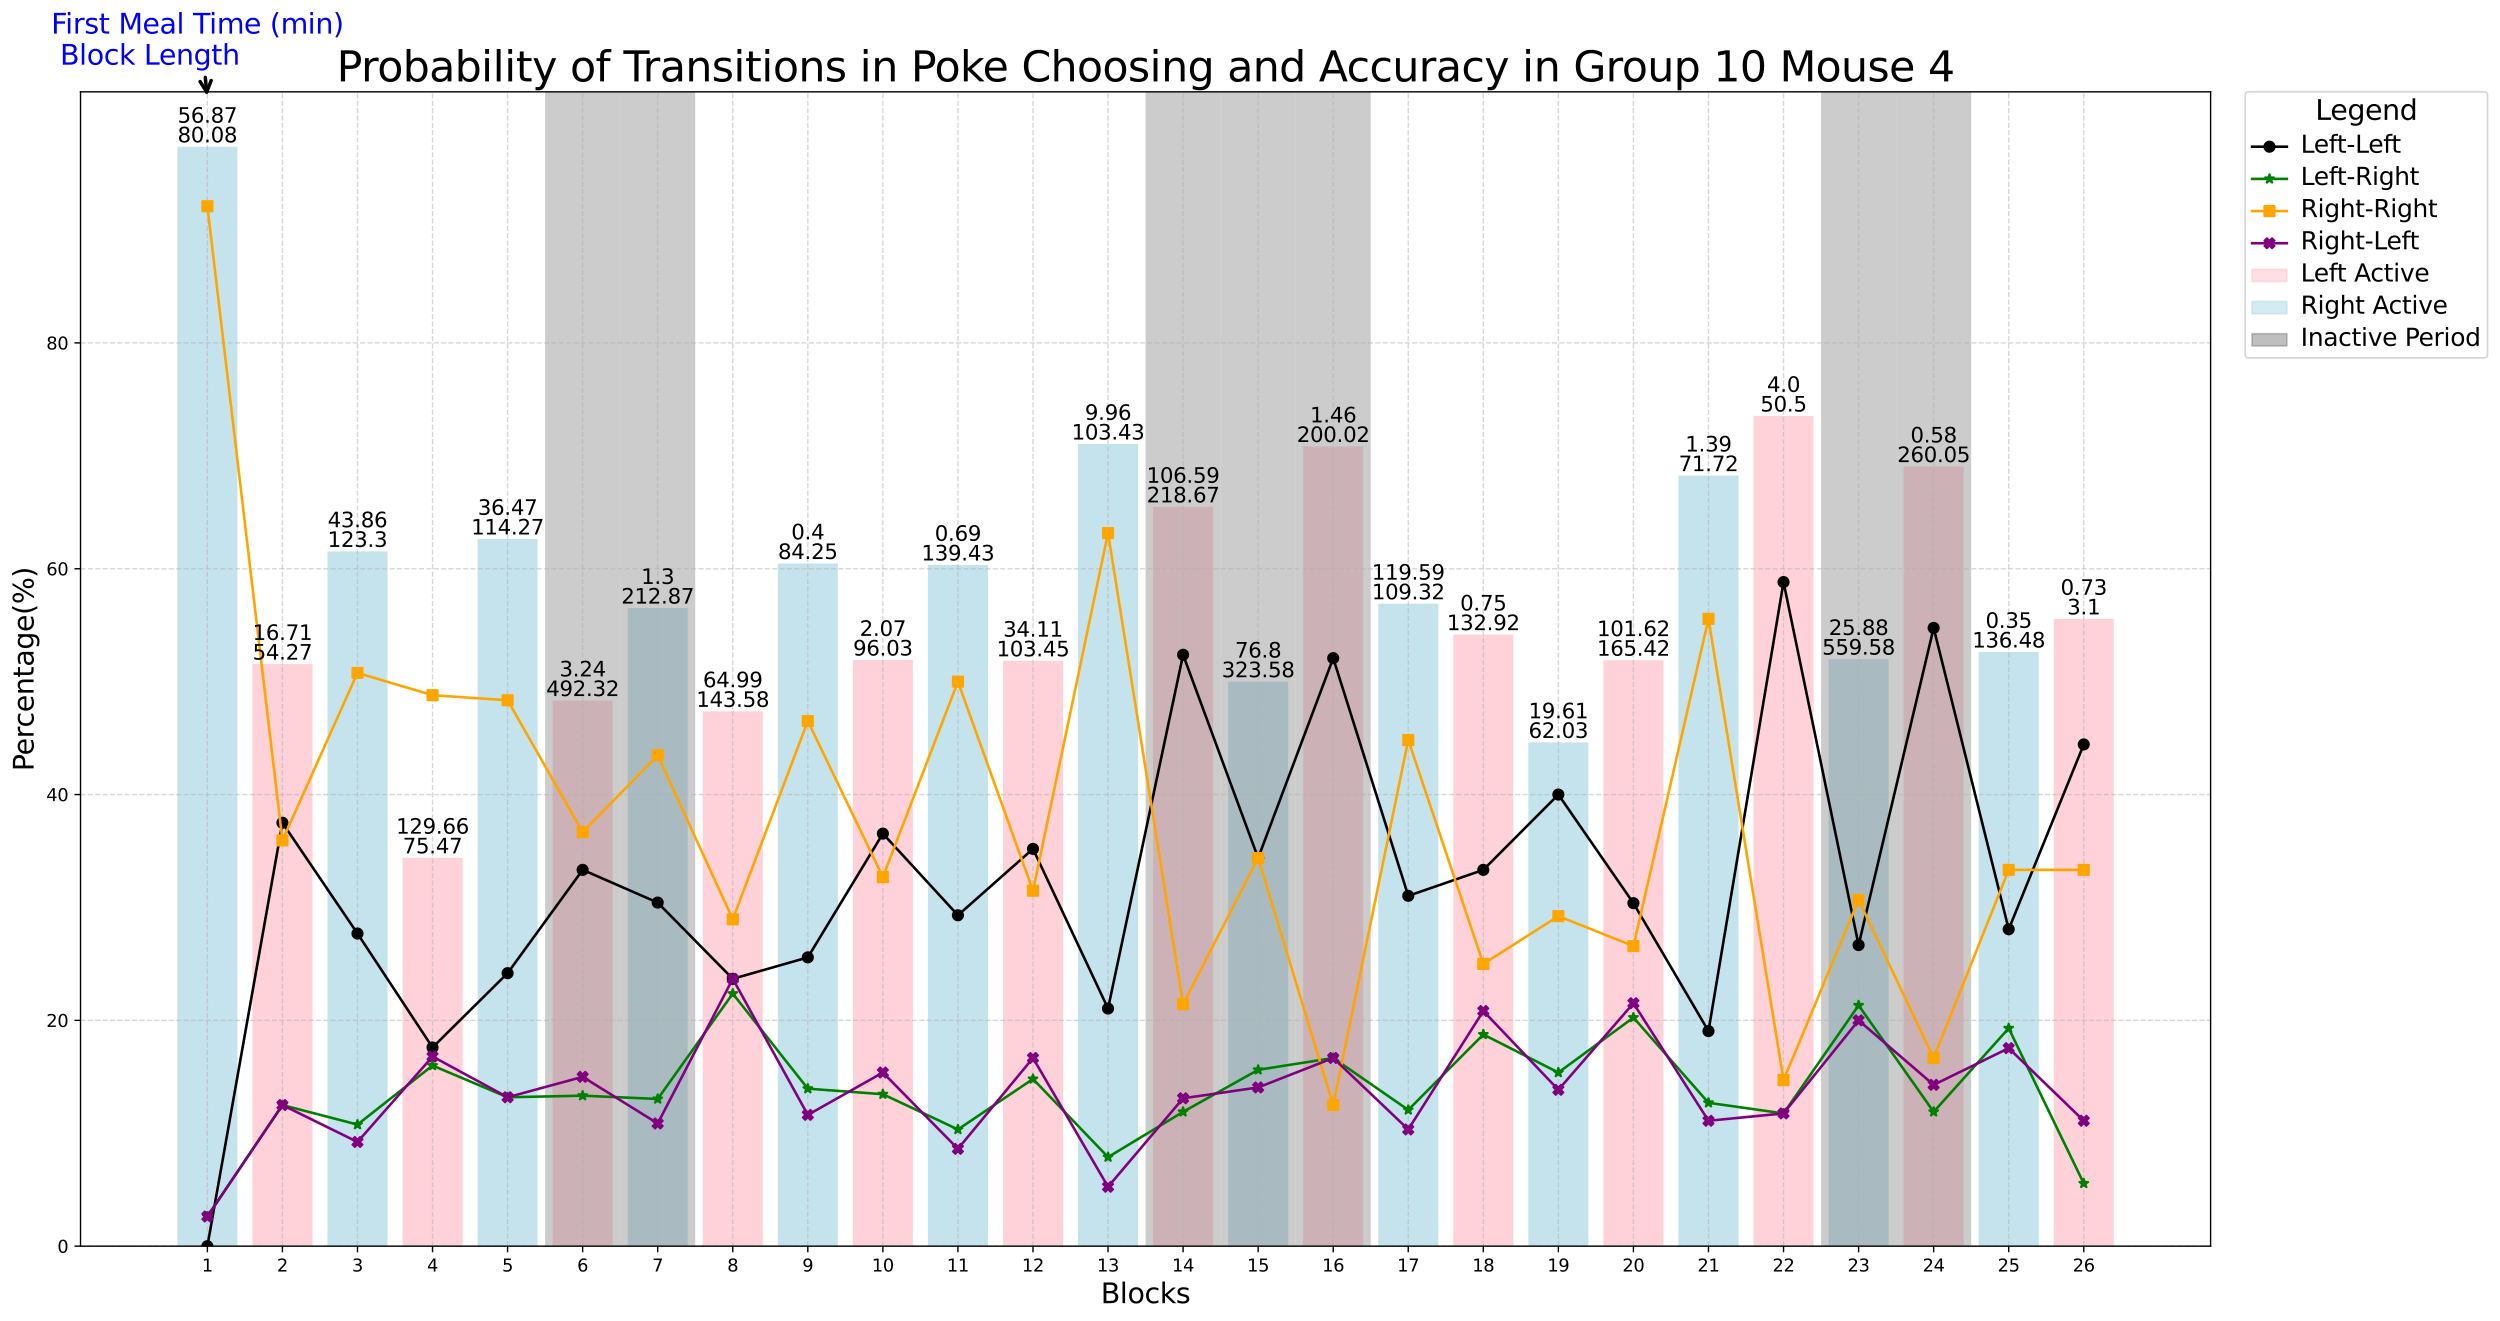 <?xml version="1.0" encoding="utf-8" standalone="no"?>
<!DOCTYPE svg PUBLIC "-//W3C//DTD SVG 1.1//EN"
  "http://www.w3.org/Graphics/SVG/1.1/DTD/svg11.dtd">
<svg xmlns:xlink="http://www.w3.org/1999/xlink" width="1440.798pt" height="761.567pt" viewBox="0 0 1440.798 761.567" xmlns="http://www.w3.org/2000/svg" version="1.1">
 <defs>
  <style type="text/css">*{stroke-linejoin: round; stroke-linecap: butt}</style>
 </defs>
 <g id="figure_1">
  <g id="patch_1">
   <path d="M 0 761.567 
L 1440.798 761.567 
L 1440.798 0 
L 0 0 
z
" style="fill: #ffffff"/>
  </g>
  <g id="axes_1">
   <g id="patch_2">
    <path d="M 46.41 718.204 
L 1274.01 718.204 
L 1274.01 52.924 
L 46.41 52.924 
z
" style="fill: #ffffff"/>
   </g>
   <g id="patch_3">
    <path d="M 102.21 718.204 
L 136.815 718.204 
L 136.815 84.604 
L 102.21 84.604 
z
" clip-path="url(#p758df69e24)" style="fill: #add8e6; opacity: 0.7"/>
   </g>
   <g id="patch_4">
    <path d="M 188.722 718.204 
L 223.326 718.204 
L 223.326 317.755 
L 188.722 317.755 
z
" clip-path="url(#p758df69e24)" style="fill: #add8e6; opacity: 0.7"/>
   </g>
   <g id="patch_5">
    <path d="M 275.233 718.204 
L 309.838 718.204 
L 309.838 310.597 
L 275.233 310.597 
z
" clip-path="url(#p758df69e24)" style="fill: #add8e6; opacity: 0.7"/>
   </g>
   <g id="patch_6">
    <path d="M 361.745 718.204 
L 396.35 718.204 
L 396.35 350.421 
L 361.745 350.421 
z
" clip-path="url(#p758df69e24)" style="fill: #add8e6; opacity: 0.7"/>
   </g>
   <g id="patch_7">
    <path d="M 448.257 718.204 
L 482.861 718.204 
L 482.861 324.717 
L 448.257 324.717 
z
" clip-path="url(#p758df69e24)" style="fill: #add8e6; opacity: 0.7"/>
   </g>
   <g id="patch_8">
    <path d="M 534.768 718.204 
L 569.373 718.204 
L 569.373 325.563 
L 534.768 325.563 
z
" clip-path="url(#p758df69e24)" style="fill: #add8e6; opacity: 0.7"/>
   </g>
   <g id="patch_9">
    <path d="M 621.28 718.204 
L 655.884 718.204 
L 655.884 255.872 
L 621.28 255.872 
z
" clip-path="url(#p758df69e24)" style="fill: #add8e6; opacity: 0.7"/>
   </g>
   <g id="patch_10">
    <path d="M 707.791 718.204 
L 742.396 718.204 
L 742.396 392.847 
L 707.791 392.847 
z
" clip-path="url(#p758df69e24)" style="fill: #add8e6; opacity: 0.7"/>
   </g>
   <g id="patch_11">
    <path d="M 794.303 718.204 
L 828.908 718.204 
L 828.908 347.948 
L 794.303 347.948 
z
" clip-path="url(#p758df69e24)" style="fill: #add8e6; opacity: 0.7"/>
   </g>
   <g id="patch_12">
    <path d="M 880.815 718.204 
L 915.419 718.204 
L 915.419 427.855 
L 880.815 427.855 
z
" clip-path="url(#p758df69e24)" style="fill: #add8e6; opacity: 0.7"/>
   </g>
   <g id="patch_13">
    <path d="M 967.326 718.204 
L 1001.931 718.204 
L 1001.931 274.092 
L 967.326 274.092 
z
" clip-path="url(#p758df69e24)" style="fill: #add8e6; opacity: 0.7"/>
   </g>
   <g id="patch_14">
    <path d="M 1053.838 718.204 
L 1088.443 718.204 
L 1088.443 379.833 
L 1053.838 379.833 
z
" clip-path="url(#p758df69e24)" style="fill: #add8e6; opacity: 0.7"/>
   </g>
   <g id="patch_15">
    <path d="M 1140.35 718.204 
L 1174.954 718.204 
L 1174.954 375.733 
L 1140.35 375.733 
z
" clip-path="url(#p758df69e24)" style="fill: #add8e6; opacity: 0.7"/>
   </g>
   <g id="patch_16">
    <path d="M 145.466 718.204 
L 180.07 718.204 
L 180.07 382.696 
L 145.466 382.696 
z
" clip-path="url(#p758df69e24)" style="fill: #ffc0cb; opacity: 0.7"/>
   </g>
   <g id="patch_17">
    <path d="M 231.977 718.204 
L 266.582 718.204 
L 266.582 494.358 
L 231.977 494.358 
z
" clip-path="url(#p758df69e24)" style="fill: #ffc0cb; opacity: 0.7"/>
   </g>
   <g id="patch_18">
    <path d="M 318.489 718.204 
L 353.094 718.204 
L 353.094 403.714 
L 318.489 403.714 
z
" clip-path="url(#p758df69e24)" style="fill: #ffc0cb; opacity: 0.7"/>
   </g>
   <g id="patch_19">
    <path d="M 405.001 718.204 
L 439.605 718.204 
L 439.605 409.961 
L 405.001 409.961 
z
" clip-path="url(#p758df69e24)" style="fill: #ffc0cb; opacity: 0.7"/>
   </g>
   <g id="patch_20">
    <path d="M 491.512 718.204 
L 526.117 718.204 
L 526.117 380.353 
L 491.512 380.353 
z
" clip-path="url(#p758df69e24)" style="fill: #ffc0cb; opacity: 0.7"/>
   </g>
   <g id="patch_21">
    <path d="M 578.024 718.204 
L 612.629 718.204 
L 612.629 380.809 
L 578.024 380.809 
z
" clip-path="url(#p758df69e24)" style="fill: #ffc0cb; opacity: 0.7"/>
   </g>
   <g id="patch_22">
    <path d="M 664.536 718.204 
L 699.14 718.204 
L 699.14 292.117 
L 664.536 292.117 
z
" clip-path="url(#p758df69e24)" style="fill: #ffc0cb; opacity: 0.7"/>
   </g>
   <g id="patch_23">
    <path d="M 751.047 718.204 
L 785.652 718.204 
L 785.652 257.303 
L 751.047 257.303 
z
" clip-path="url(#p758df69e24)" style="fill: #ffc0cb; opacity: 0.7"/>
   </g>
   <g id="patch_24">
    <path d="M 837.559 718.204 
L 872.163 718.204 
L 872.163 365.712 
L 837.559 365.712 
z
" clip-path="url(#p758df69e24)" style="fill: #ffc0cb; opacity: 0.7"/>
   </g>
   <g id="patch_25">
    <path d="M 924.07 718.204 
L 958.675 718.204 
L 958.675 380.484 
L 924.07 380.484 
z
" clip-path="url(#p758df69e24)" style="fill: #ffc0cb; opacity: 0.7"/>
   </g>
   <g id="patch_26">
    <path d="M 1010.582 718.204 
L 1045.187 718.204 
L 1045.187 239.734 
L 1010.582 239.734 
z
" clip-path="url(#p758df69e24)" style="fill: #ffc0cb; opacity: 0.7"/>
   </g>
   <g id="patch_27">
    <path d="M 1097.094 718.204 
L 1131.698 718.204 
L 1131.698 268.886 
L 1097.094 268.886 
z
" clip-path="url(#p758df69e24)" style="fill: #ffc0cb; opacity: 0.7"/>
   </g>
   <g id="patch_28">
    <path d="M 1183.605 718.204 
L 1218.21 718.204 
L 1218.21 356.667 
L 1183.605 356.667 
z
" clip-path="url(#p758df69e24)" style="fill: #ffc0cb; opacity: 0.7"/>
   </g>
   <g id="patch_29">
    <path d="M 314.163 718.204 
L 314.163 52.924 
L 357.419 52.924 
L 357.419 718.204 
z
" clip-path="url(#p758df69e24)" style="fill: #808080; opacity: 0.4"/>
   </g>
   <g id="patch_30">
    <path d="M 357.419 718.204 
L 357.419 52.924 
L 400.675 52.924 
L 400.675 718.204 
z
" clip-path="url(#p758df69e24)" style="fill: #808080; opacity: 0.4"/>
   </g>
   <g id="patch_31">
    <path d="M 660.21 718.204 
L 660.21 52.924 
L 703.466 52.924 
L 703.466 718.204 
z
" clip-path="url(#p758df69e24)" style="fill: #808080; opacity: 0.4"/>
   </g>
   <g id="patch_32">
    <path d="M 703.466 718.204 
L 703.466 52.924 
L 746.722 52.924 
L 746.722 718.204 
z
" clip-path="url(#p758df69e24)" style="fill: #808080; opacity: 0.4"/>
   </g>
   <g id="patch_33">
    <path d="M 746.722 718.204 
L 746.722 52.924 
L 789.977 52.924 
L 789.977 718.204 
z
" clip-path="url(#p758df69e24)" style="fill: #808080; opacity: 0.4"/>
   </g>
   <g id="patch_34">
    <path d="M 1049.512 718.204 
L 1049.512 52.924 
L 1092.768 52.924 
L 1092.768 718.204 
z
" clip-path="url(#p758df69e24)" style="fill: #808080; opacity: 0.4"/>
   </g>
   <g id="patch_35">
    <path d="M 1092.768 718.204 
L 1092.768 52.924 
L 1136.024 52.924 
L 1136.024 718.204 
z
" clip-path="url(#p758df69e24)" style="fill: #808080; opacity: 0.4"/>
   </g>
   <g id="matplotlib.axis_1">
    <g id="xtick_1">
     <g id="line2d_1">
      <path d="M 119.512 718.204 
L 119.512 52.924 
" clip-path="url(#p758df69e24)" style="fill: none; stroke-dasharray: 2.96,1.28; stroke-dashoffset: 0; stroke: #b0b0b0; stroke-opacity: 0.5; stroke-width: 0.8"/>
     </g>
     <g id="line2d_2">
      <defs>
       <path id="md4e978c022" d="M 0 0 
L 0 3.5 
" style="stroke: #000000; stroke-width: 0.8"/>
      </defs>
      <g>
       <use xlink:href="#md4e978c022" x="119.512" y="718.204" style="stroke: #000000; stroke-width: 0.8"/>
      </g>
     </g>
     <g id="text_1">
      <!-- 1 -->
      <g transform="translate(116.331 732.802) scale(0.1 -0.1)">
       <defs>
        <path id="DejaVuSans-31" d="M 794 531 
L 1825 531 
L 1825 4091 
L 703 3866 
L 703 4441 
L 1819 4666 
L 2450 4666 
L 2450 531 
L 3481 531 
L 3481 0 
L 794 0 
L 794 531 
z
" transform="scale(0.016)"/>
       </defs>
       <use xlink:href="#DejaVuSans-31"/>
      </g>
     </g>
    </g>
    <g id="xtick_2">
     <g id="line2d_3">
      <path d="M 162.768 718.204 
L 162.768 52.924 
" clip-path="url(#p758df69e24)" style="fill: none; stroke-dasharray: 2.96,1.28; stroke-dashoffset: 0; stroke: #b0b0b0; stroke-opacity: 0.5; stroke-width: 0.8"/>
     </g>
     <g id="line2d_4">
      <g>
       <use xlink:href="#md4e978c022" x="162.768" y="718.204" style="stroke: #000000; stroke-width: 0.8"/>
      </g>
     </g>
     <g id="text_2">
      <!-- 2 -->
      <g transform="translate(159.587 732.802) scale(0.1 -0.1)">
       <defs>
        <path id="DejaVuSans-32" d="M 1228 531 
L 3431 531 
L 3431 0 
L 469 0 
L 469 531 
Q 828 903 1448 1529 
Q 2069 2156 2228 2338 
Q 2531 2678 2651 2914 
Q 2772 3150 2772 3378 
Q 2772 3750 2511 3984 
Q 2250 4219 1831 4219 
Q 1534 4219 1204 4116 
Q 875 4013 500 3803 
L 500 4441 
Q 881 4594 1212 4672 
Q 1544 4750 1819 4750 
Q 2544 4750 2975 4387 
Q 3406 4025 3406 3419 
Q 3406 3131 3298 2873 
Q 3191 2616 2906 2266 
Q 2828 2175 2409 1742 
Q 1991 1309 1228 531 
z
" transform="scale(0.016)"/>
       </defs>
       <use xlink:href="#DejaVuSans-32"/>
      </g>
     </g>
    </g>
    <g id="xtick_3">
     <g id="line2d_5">
      <path d="M 206.024 718.204 
L 206.024 52.924 
" clip-path="url(#p758df69e24)" style="fill: none; stroke-dasharray: 2.96,1.28; stroke-dashoffset: 0; stroke: #b0b0b0; stroke-opacity: 0.5; stroke-width: 0.8"/>
     </g>
     <g id="line2d_6">
      <g>
       <use xlink:href="#md4e978c022" x="206.024" y="718.204" style="stroke: #000000; stroke-width: 0.8"/>
      </g>
     </g>
     <g id="text_3">
      <!-- 3 -->
      <g transform="translate(202.843 732.802) scale(0.1 -0.1)">
       <defs>
        <path id="DejaVuSans-33" d="M 2597 2516 
Q 3050 2419 3304 2112 
Q 3559 1806 3559 1356 
Q 3559 666 3084 287 
Q 2609 -91 1734 -91 
Q 1441 -91 1130 -33 
Q 819 25 488 141 
L 488 750 
Q 750 597 1062 519 
Q 1375 441 1716 441 
Q 2309 441 2620 675 
Q 2931 909 2931 1356 
Q 2931 1769 2642 2001 
Q 2353 2234 1838 2234 
L 1294 2234 
L 1294 2753 
L 1863 2753 
Q 2328 2753 2575 2939 
Q 2822 3125 2822 3475 
Q 2822 3834 2567 4026 
Q 2313 4219 1838 4219 
Q 1578 4219 1281 4162 
Q 984 4106 628 3988 
L 628 4550 
Q 988 4650 1302 4700 
Q 1616 4750 1894 4750 
Q 2613 4750 3031 4423 
Q 3450 4097 3450 3541 
Q 3450 3153 3228 2886 
Q 3006 2619 2597 2516 
z
" transform="scale(0.016)"/>
       </defs>
       <use xlink:href="#DejaVuSans-33"/>
      </g>
     </g>
    </g>
    <g id="xtick_4">
     <g id="line2d_7">
      <path d="M 249.28 718.204 
L 249.28 52.924 
" clip-path="url(#p758df69e24)" style="fill: none; stroke-dasharray: 2.96,1.28; stroke-dashoffset: 0; stroke: #b0b0b0; stroke-opacity: 0.5; stroke-width: 0.8"/>
     </g>
     <g id="line2d_8">
      <g>
       <use xlink:href="#md4e978c022" x="249.28" y="718.204" style="stroke: #000000; stroke-width: 0.8"/>
      </g>
     </g>
     <g id="text_4">
      <!-- 4 -->
      <g transform="translate(246.099 732.802) scale(0.1 -0.1)">
       <defs>
        <path id="DejaVuSans-34" d="M 2419 4116 
L 825 1625 
L 2419 1625 
L 2419 4116 
z
M 2253 4666 
L 3047 4666 
L 3047 1625 
L 3713 1625 
L 3713 1100 
L 3047 1100 
L 3047 0 
L 2419 0 
L 2419 1100 
L 313 1100 
L 313 1709 
L 2253 4666 
z
" transform="scale(0.016)"/>
       </defs>
       <use xlink:href="#DejaVuSans-34"/>
      </g>
     </g>
    </g>
    <g id="xtick_5">
     <g id="line2d_9">
      <path d="M 292.536 718.204 
L 292.536 52.924 
" clip-path="url(#p758df69e24)" style="fill: none; stroke-dasharray: 2.96,1.28; stroke-dashoffset: 0; stroke: #b0b0b0; stroke-opacity: 0.5; stroke-width: 0.8"/>
     </g>
     <g id="line2d_10">
      <g>
       <use xlink:href="#md4e978c022" x="292.536" y="718.204" style="stroke: #000000; stroke-width: 0.8"/>
      </g>
     </g>
     <g id="text_5">
      <!-- 5 -->
      <g transform="translate(289.354 732.802) scale(0.1 -0.1)">
       <defs>
        <path id="DejaVuSans-35" d="M 691 4666 
L 3169 4666 
L 3169 4134 
L 1269 4134 
L 1269 2991 
Q 1406 3038 1543 3061 
Q 1681 3084 1819 3084 
Q 2600 3084 3056 2656 
Q 3513 2228 3513 1497 
Q 3513 744 3044 326 
Q 2575 -91 1722 -91 
Q 1428 -91 1123 -41 
Q 819 9 494 109 
L 494 744 
Q 775 591 1075 516 
Q 1375 441 1709 441 
Q 2250 441 2565 725 
Q 2881 1009 2881 1497 
Q 2881 1984 2565 2268 
Q 2250 2553 1709 2553 
Q 1456 2553 1204 2497 
Q 953 2441 691 2322 
L 691 4666 
z
" transform="scale(0.016)"/>
       </defs>
       <use xlink:href="#DejaVuSans-35"/>
      </g>
     </g>
    </g>
    <g id="xtick_6">
     <g id="line2d_11">
      <path d="M 335.791 718.204 
L 335.791 52.924 
" clip-path="url(#p758df69e24)" style="fill: none; stroke-dasharray: 2.96,1.28; stroke-dashoffset: 0; stroke: #b0b0b0; stroke-opacity: 0.5; stroke-width: 0.8"/>
     </g>
     <g id="line2d_12">
      <g>
       <use xlink:href="#md4e978c022" x="335.791" y="718.204" style="stroke: #000000; stroke-width: 0.8"/>
      </g>
     </g>
     <g id="text_6">
      <!-- 6 -->
      <g transform="translate(332.61 732.802) scale(0.1 -0.1)">
       <defs>
        <path id="DejaVuSans-36" d="M 2113 2584 
Q 1688 2584 1439 2293 
Q 1191 2003 1191 1497 
Q 1191 994 1439 701 
Q 1688 409 2113 409 
Q 2538 409 2786 701 
Q 3034 994 3034 1497 
Q 3034 2003 2786 2293 
Q 2538 2584 2113 2584 
z
M 3366 4563 
L 3366 3988 
Q 3128 4100 2886 4159 
Q 2644 4219 2406 4219 
Q 1781 4219 1451 3797 
Q 1122 3375 1075 2522 
Q 1259 2794 1537 2939 
Q 1816 3084 2150 3084 
Q 2853 3084 3261 2657 
Q 3669 2231 3669 1497 
Q 3669 778 3244 343 
Q 2819 -91 2113 -91 
Q 1303 -91 875 529 
Q 447 1150 447 2328 
Q 447 3434 972 4092 
Q 1497 4750 2381 4750 
Q 2619 4750 2861 4703 
Q 3103 4656 3366 4563 
z
" transform="scale(0.016)"/>
       </defs>
       <use xlink:href="#DejaVuSans-36"/>
      </g>
     </g>
    </g>
    <g id="xtick_7">
     <g id="line2d_13">
      <path d="M 379.047 718.204 
L 379.047 52.924 
" clip-path="url(#p758df69e24)" style="fill: none; stroke-dasharray: 2.96,1.28; stroke-dashoffset: 0; stroke: #b0b0b0; stroke-opacity: 0.5; stroke-width: 0.8"/>
     </g>
     <g id="line2d_14">
      <g>
       <use xlink:href="#md4e978c022" x="379.047" y="718.204" style="stroke: #000000; stroke-width: 0.8"/>
      </g>
     </g>
     <g id="text_7">
      <!-- 7 -->
      <g transform="translate(375.866 732.802) scale(0.1 -0.1)">
       <defs>
        <path id="DejaVuSans-37" d="M 525 4666 
L 3525 4666 
L 3525 4397 
L 1831 0 
L 1172 0 
L 2766 4134 
L 525 4134 
L 525 4666 
z
" transform="scale(0.016)"/>
       </defs>
       <use xlink:href="#DejaVuSans-37"/>
      </g>
     </g>
    </g>
    <g id="xtick_8">
     <g id="line2d_15">
      <path d="M 422.303 718.204 
L 422.303 52.924 
" clip-path="url(#p758df69e24)" style="fill: none; stroke-dasharray: 2.96,1.28; stroke-dashoffset: 0; stroke: #b0b0b0; stroke-opacity: 0.5; stroke-width: 0.8"/>
     </g>
     <g id="line2d_16">
      <g>
       <use xlink:href="#md4e978c022" x="422.303" y="718.204" style="stroke: #000000; stroke-width: 0.8"/>
      </g>
     </g>
     <g id="text_8">
      <!-- 8 -->
      <g transform="translate(419.122 732.802) scale(0.1 -0.1)">
       <defs>
        <path id="DejaVuSans-38" d="M 2034 2216 
Q 1584 2216 1326 1975 
Q 1069 1734 1069 1313 
Q 1069 891 1326 650 
Q 1584 409 2034 409 
Q 2484 409 2743 651 
Q 3003 894 3003 1313 
Q 3003 1734 2745 1975 
Q 2488 2216 2034 2216 
z
M 1403 2484 
Q 997 2584 770 2862 
Q 544 3141 544 3541 
Q 544 4100 942 4425 
Q 1341 4750 2034 4750 
Q 2731 4750 3128 4425 
Q 3525 4100 3525 3541 
Q 3525 3141 3298 2862 
Q 3072 2584 2669 2484 
Q 3125 2378 3379 2068 
Q 3634 1759 3634 1313 
Q 3634 634 3220 271 
Q 2806 -91 2034 -91 
Q 1263 -91 848 271 
Q 434 634 434 1313 
Q 434 1759 690 2068 
Q 947 2378 1403 2484 
z
M 1172 3481 
Q 1172 3119 1398 2916 
Q 1625 2713 2034 2713 
Q 2441 2713 2670 2916 
Q 2900 3119 2900 3481 
Q 2900 3844 2670 4047 
Q 2441 4250 2034 4250 
Q 1625 4250 1398 4047 
Q 1172 3844 1172 3481 
z
" transform="scale(0.016)"/>
       </defs>
       <use xlink:href="#DejaVuSans-38"/>
      </g>
     </g>
    </g>
    <g id="xtick_9">
     <g id="line2d_17">
      <path d="M 465.559 718.204 
L 465.559 52.924 
" clip-path="url(#p758df69e24)" style="fill: none; stroke-dasharray: 2.96,1.28; stroke-dashoffset: 0; stroke: #b0b0b0; stroke-opacity: 0.5; stroke-width: 0.8"/>
     </g>
     <g id="line2d_18">
      <g>
       <use xlink:href="#md4e978c022" x="465.559" y="718.204" style="stroke: #000000; stroke-width: 0.8"/>
      </g>
     </g>
     <g id="text_9">
      <!-- 9 -->
      <g transform="translate(462.378 732.802) scale(0.1 -0.1)">
       <defs>
        <path id="DejaVuSans-39" d="M 703 97 
L 703 672 
Q 941 559 1184 500 
Q 1428 441 1663 441 
Q 2288 441 2617 861 
Q 2947 1281 2994 2138 
Q 2813 1869 2534 1725 
Q 2256 1581 1919 1581 
Q 1219 1581 811 2004 
Q 403 2428 403 3163 
Q 403 3881 828 4315 
Q 1253 4750 1959 4750 
Q 2769 4750 3195 4129 
Q 3622 3509 3622 2328 
Q 3622 1225 3098 567 
Q 2575 -91 1691 -91 
Q 1453 -91 1209 -44 
Q 966 3 703 97 
z
M 1959 2075 
Q 2384 2075 2632 2365 
Q 2881 2656 2881 3163 
Q 2881 3666 2632 3958 
Q 2384 4250 1959 4250 
Q 1534 4250 1286 3958 
Q 1038 3666 1038 3163 
Q 1038 2656 1286 2365 
Q 1534 2075 1959 2075 
z
" transform="scale(0.016)"/>
       </defs>
       <use xlink:href="#DejaVuSans-39"/>
      </g>
     </g>
    </g>
    <g id="xtick_10">
     <g id="line2d_19">
      <path d="M 508.815 718.204 
L 508.815 52.924 
" clip-path="url(#p758df69e24)" style="fill: none; stroke-dasharray: 2.96,1.28; stroke-dashoffset: 0; stroke: #b0b0b0; stroke-opacity: 0.5; stroke-width: 0.8"/>
     </g>
     <g id="line2d_20">
      <g>
       <use xlink:href="#md4e978c022" x="508.815" y="718.204" style="stroke: #000000; stroke-width: 0.8"/>
      </g>
     </g>
     <g id="text_10">
      <!-- 10 -->
      <g transform="translate(502.452 732.802) scale(0.1 -0.1)">
       <defs>
        <path id="DejaVuSans-30" d="M 2034 4250 
Q 1547 4250 1301 3770 
Q 1056 3291 1056 2328 
Q 1056 1369 1301 889 
Q 1547 409 2034 409 
Q 2525 409 2770 889 
Q 3016 1369 3016 2328 
Q 3016 3291 2770 3770 
Q 2525 4250 2034 4250 
z
M 2034 4750 
Q 2819 4750 3233 4129 
Q 3647 3509 3647 2328 
Q 3647 1150 3233 529 
Q 2819 -91 2034 -91 
Q 1250 -91 836 529 
Q 422 1150 422 2328 
Q 422 3509 836 4129 
Q 1250 4750 2034 4750 
z
" transform="scale(0.016)"/>
       </defs>
       <use xlink:href="#DejaVuSans-31"/>
       <use xlink:href="#DejaVuSans-30" x="63.623"/>
      </g>
     </g>
    </g>
    <g id="xtick_11">
     <g id="line2d_21">
      <path d="M 552.07 718.204 
L 552.07 52.924 
" clip-path="url(#p758df69e24)" style="fill: none; stroke-dasharray: 2.96,1.28; stroke-dashoffset: 0; stroke: #b0b0b0; stroke-opacity: 0.5; stroke-width: 0.8"/>
     </g>
     <g id="line2d_22">
      <g>
       <use xlink:href="#md4e978c022" x="552.07" y="718.204" style="stroke: #000000; stroke-width: 0.8"/>
      </g>
     </g>
     <g id="text_11">
      <!-- 11 -->
      <g transform="translate(545.708 732.802) scale(0.1 -0.1)">
       <use xlink:href="#DejaVuSans-31"/>
       <use xlink:href="#DejaVuSans-31" x="63.623"/>
      </g>
     </g>
    </g>
    <g id="xtick_12">
     <g id="line2d_23">
      <path d="M 595.326 718.204 
L 595.326 52.924 
" clip-path="url(#p758df69e24)" style="fill: none; stroke-dasharray: 2.96,1.28; stroke-dashoffset: 0; stroke: #b0b0b0; stroke-opacity: 0.5; stroke-width: 0.8"/>
     </g>
     <g id="line2d_24">
      <g>
       <use xlink:href="#md4e978c022" x="595.326" y="718.204" style="stroke: #000000; stroke-width: 0.8"/>
      </g>
     </g>
     <g id="text_12">
      <!-- 12 -->
      <g transform="translate(588.964 732.802) scale(0.1 -0.1)">
       <use xlink:href="#DejaVuSans-31"/>
       <use xlink:href="#DejaVuSans-32" x="63.623"/>
      </g>
     </g>
    </g>
    <g id="xtick_13">
     <g id="line2d_25">
      <path d="M 638.582 718.204 
L 638.582 52.924 
" clip-path="url(#p758df69e24)" style="fill: none; stroke-dasharray: 2.96,1.28; stroke-dashoffset: 0; stroke: #b0b0b0; stroke-opacity: 0.5; stroke-width: 0.8"/>
     </g>
     <g id="line2d_26">
      <g>
       <use xlink:href="#md4e978c022" x="638.582" y="718.204" style="stroke: #000000; stroke-width: 0.8"/>
      </g>
     </g>
     <g id="text_13">
      <!-- 13 -->
      <g transform="translate(632.22 732.802) scale(0.1 -0.1)">
       <use xlink:href="#DejaVuSans-31"/>
       <use xlink:href="#DejaVuSans-33" x="63.623"/>
      </g>
     </g>
    </g>
    <g id="xtick_14">
     <g id="line2d_27">
      <path d="M 681.838 718.204 
L 681.838 52.924 
" clip-path="url(#p758df69e24)" style="fill: none; stroke-dasharray: 2.96,1.28; stroke-dashoffset: 0; stroke: #b0b0b0; stroke-opacity: 0.5; stroke-width: 0.8"/>
     </g>
     <g id="line2d_28">
      <g>
       <use xlink:href="#md4e978c022" x="681.838" y="718.204" style="stroke: #000000; stroke-width: 0.8"/>
      </g>
     </g>
     <g id="text_14">
      <!-- 14 -->
      <g transform="translate(675.475 732.802) scale(0.1 -0.1)">
       <use xlink:href="#DejaVuSans-31"/>
       <use xlink:href="#DejaVuSans-34" x="63.623"/>
      </g>
     </g>
    </g>
    <g id="xtick_15">
     <g id="line2d_29">
      <path d="M 725.094 718.204 
L 725.094 52.924 
" clip-path="url(#p758df69e24)" style="fill: none; stroke-dasharray: 2.96,1.28; stroke-dashoffset: 0; stroke: #b0b0b0; stroke-opacity: 0.5; stroke-width: 0.8"/>
     </g>
     <g id="line2d_30">
      <g>
       <use xlink:href="#md4e978c022" x="725.094" y="718.204" style="stroke: #000000; stroke-width: 0.8"/>
      </g>
     </g>
     <g id="text_15">
      <!-- 15 -->
      <g transform="translate(718.731 732.802) scale(0.1 -0.1)">
       <use xlink:href="#DejaVuSans-31"/>
       <use xlink:href="#DejaVuSans-35" x="63.623"/>
      </g>
     </g>
    </g>
    <g id="xtick_16">
     <g id="line2d_31">
      <path d="M 768.35 718.204 
L 768.35 52.924 
" clip-path="url(#p758df69e24)" style="fill: none; stroke-dasharray: 2.96,1.28; stroke-dashoffset: 0; stroke: #b0b0b0; stroke-opacity: 0.5; stroke-width: 0.8"/>
     </g>
     <g id="line2d_32">
      <g>
       <use xlink:href="#md4e978c022" x="768.35" y="718.204" style="stroke: #000000; stroke-width: 0.8"/>
      </g>
     </g>
     <g id="text_16">
      <!-- 16 -->
      <g transform="translate(761.987 732.802) scale(0.1 -0.1)">
       <use xlink:href="#DejaVuSans-31"/>
       <use xlink:href="#DejaVuSans-36" x="63.623"/>
      </g>
     </g>
    </g>
    <g id="xtick_17">
     <g id="line2d_33">
      <path d="M 811.605 718.204 
L 811.605 52.924 
" clip-path="url(#p758df69e24)" style="fill: none; stroke-dasharray: 2.96,1.28; stroke-dashoffset: 0; stroke: #b0b0b0; stroke-opacity: 0.5; stroke-width: 0.8"/>
     </g>
     <g id="line2d_34">
      <g>
       <use xlink:href="#md4e978c022" x="811.605" y="718.204" style="stroke: #000000; stroke-width: 0.8"/>
      </g>
     </g>
     <g id="text_17">
      <!-- 17 -->
      <g transform="translate(805.243 732.802) scale(0.1 -0.1)">
       <use xlink:href="#DejaVuSans-31"/>
       <use xlink:href="#DejaVuSans-37" x="63.623"/>
      </g>
     </g>
    </g>
    <g id="xtick_18">
     <g id="line2d_35">
      <path d="M 854.861 718.204 
L 854.861 52.924 
" clip-path="url(#p758df69e24)" style="fill: none; stroke-dasharray: 2.96,1.28; stroke-dashoffset: 0; stroke: #b0b0b0; stroke-opacity: 0.5; stroke-width: 0.8"/>
     </g>
     <g id="line2d_36">
      <g>
       <use xlink:href="#md4e978c022" x="854.861" y="718.204" style="stroke: #000000; stroke-width: 0.8"/>
      </g>
     </g>
     <g id="text_18">
      <!-- 18 -->
      <g transform="translate(848.499 732.802) scale(0.1 -0.1)">
       <use xlink:href="#DejaVuSans-31"/>
       <use xlink:href="#DejaVuSans-38" x="63.623"/>
      </g>
     </g>
    </g>
    <g id="xtick_19">
     <g id="line2d_37">
      <path d="M 898.117 718.204 
L 898.117 52.924 
" clip-path="url(#p758df69e24)" style="fill: none; stroke-dasharray: 2.96,1.28; stroke-dashoffset: 0; stroke: #b0b0b0; stroke-opacity: 0.5; stroke-width: 0.8"/>
     </g>
     <g id="line2d_38">
      <g>
       <use xlink:href="#md4e978c022" x="898.117" y="718.204" style="stroke: #000000; stroke-width: 0.8"/>
      </g>
     </g>
     <g id="text_19">
      <!-- 19 -->
      <g transform="translate(891.754 732.802) scale(0.1 -0.1)">
       <use xlink:href="#DejaVuSans-31"/>
       <use xlink:href="#DejaVuSans-39" x="63.623"/>
      </g>
     </g>
    </g>
    <g id="xtick_20">
     <g id="line2d_39">
      <path d="M 941.373 718.204 
L 941.373 52.924 
" clip-path="url(#p758df69e24)" style="fill: none; stroke-dasharray: 2.96,1.28; stroke-dashoffset: 0; stroke: #b0b0b0; stroke-opacity: 0.5; stroke-width: 0.8"/>
     </g>
     <g id="line2d_40">
      <g>
       <use xlink:href="#md4e978c022" x="941.373" y="718.204" style="stroke: #000000; stroke-width: 0.8"/>
      </g>
     </g>
     <g id="text_20">
      <!-- 20 -->
      <g transform="translate(935.01 732.802) scale(0.1 -0.1)">
       <use xlink:href="#DejaVuSans-32"/>
       <use xlink:href="#DejaVuSans-30" x="63.623"/>
      </g>
     </g>
    </g>
    <g id="xtick_21">
     <g id="line2d_41">
      <path d="M 984.629 718.204 
L 984.629 52.924 
" clip-path="url(#p758df69e24)" style="fill: none; stroke-dasharray: 2.96,1.28; stroke-dashoffset: 0; stroke: #b0b0b0; stroke-opacity: 0.5; stroke-width: 0.8"/>
     </g>
     <g id="line2d_42">
      <g>
       <use xlink:href="#md4e978c022" x="984.629" y="718.204" style="stroke: #000000; stroke-width: 0.8"/>
      </g>
     </g>
     <g id="text_21">
      <!-- 21 -->
      <g transform="translate(978.266 732.802) scale(0.1 -0.1)">
       <use xlink:href="#DejaVuSans-32"/>
       <use xlink:href="#DejaVuSans-31" x="63.623"/>
      </g>
     </g>
    </g>
    <g id="xtick_22">
     <g id="line2d_43">
      <path d="M 1027.884 718.204 
L 1027.884 52.924 
" clip-path="url(#p758df69e24)" style="fill: none; stroke-dasharray: 2.96,1.28; stroke-dashoffset: 0; stroke: #b0b0b0; stroke-opacity: 0.5; stroke-width: 0.8"/>
     </g>
     <g id="line2d_44">
      <g>
       <use xlink:href="#md4e978c022" x="1027.884" y="718.204" style="stroke: #000000; stroke-width: 0.8"/>
      </g>
     </g>
     <g id="text_22">
      <!-- 22 -->
      <g transform="translate(1021.522 732.802) scale(0.1 -0.1)">
       <use xlink:href="#DejaVuSans-32"/>
       <use xlink:href="#DejaVuSans-32" x="63.623"/>
      </g>
     </g>
    </g>
    <g id="xtick_23">
     <g id="line2d_45">
      <path d="M 1071.14 718.204 
L 1071.14 52.924 
" clip-path="url(#p758df69e24)" style="fill: none; stroke-dasharray: 2.96,1.28; stroke-dashoffset: 0; stroke: #b0b0b0; stroke-opacity: 0.5; stroke-width: 0.8"/>
     </g>
     <g id="line2d_46">
      <g>
       <use xlink:href="#md4e978c022" x="1071.14" y="718.204" style="stroke: #000000; stroke-width: 0.8"/>
      </g>
     </g>
     <g id="text_23">
      <!-- 23 -->
      <g transform="translate(1064.778 732.802) scale(0.1 -0.1)">
       <use xlink:href="#DejaVuSans-32"/>
       <use xlink:href="#DejaVuSans-33" x="63.623"/>
      </g>
     </g>
    </g>
    <g id="xtick_24">
     <g id="line2d_47">
      <path d="M 1114.396 718.204 
L 1114.396 52.924 
" clip-path="url(#p758df69e24)" style="fill: none; stroke-dasharray: 2.96,1.28; stroke-dashoffset: 0; stroke: #b0b0b0; stroke-opacity: 0.5; stroke-width: 0.8"/>
     </g>
     <g id="line2d_48">
      <g>
       <use xlink:href="#md4e978c022" x="1114.396" y="718.204" style="stroke: #000000; stroke-width: 0.8"/>
      </g>
     </g>
     <g id="text_24">
      <!-- 24 -->
      <g transform="translate(1108.034 732.802) scale(0.1 -0.1)">
       <use xlink:href="#DejaVuSans-32"/>
       <use xlink:href="#DejaVuSans-34" x="63.623"/>
      </g>
     </g>
    </g>
    <g id="xtick_25">
     <g id="line2d_49">
      <path d="M 1157.652 718.204 
L 1157.652 52.924 
" clip-path="url(#p758df69e24)" style="fill: none; stroke-dasharray: 2.96,1.28; stroke-dashoffset: 0; stroke: #b0b0b0; stroke-opacity: 0.5; stroke-width: 0.8"/>
     </g>
     <g id="line2d_50">
      <g>
       <use xlink:href="#md4e978c022" x="1157.652" y="718.204" style="stroke: #000000; stroke-width: 0.8"/>
      </g>
     </g>
     <g id="text_25">
      <!-- 25 -->
      <g transform="translate(1151.289 732.802) scale(0.1 -0.1)">
       <use xlink:href="#DejaVuSans-32"/>
       <use xlink:href="#DejaVuSans-35" x="63.623"/>
      </g>
     </g>
    </g>
    <g id="xtick_26">
     <g id="line2d_51">
      <path d="M 1200.908 718.204 
L 1200.908 52.924 
" clip-path="url(#p758df69e24)" style="fill: none; stroke-dasharray: 2.96,1.28; stroke-dashoffset: 0; stroke: #b0b0b0; stroke-opacity: 0.5; stroke-width: 0.8"/>
     </g>
     <g id="line2d_52">
      <g>
       <use xlink:href="#md4e978c022" x="1200.908" y="718.204" style="stroke: #000000; stroke-width: 0.8"/>
      </g>
     </g>
     <g id="text_26">
      <!-- 26 -->
      <g transform="translate(1194.545 732.802) scale(0.1 -0.1)">
       <use xlink:href="#DejaVuSans-32"/>
       <use xlink:href="#DejaVuSans-36" x="63.623"/>
      </g>
     </g>
    </g>
    <g id="text_27">
     <!-- Blocks -->
     <g transform="translate(634.405 751.04) scale(0.16 -0.16)">
      <defs>
       <path id="DejaVuSans-42" d="M 1259 2228 
L 1259 519 
L 2272 519 
Q 2781 519 3026 730 
Q 3272 941 3272 1375 
Q 3272 1813 3026 2020 
Q 2781 2228 2272 2228 
L 1259 2228 
z
M 1259 4147 
L 1259 2741 
L 2194 2741 
Q 2656 2741 2882 2914 
Q 3109 3088 3109 3444 
Q 3109 3797 2882 3972 
Q 2656 4147 2194 4147 
L 1259 4147 
z
M 628 4666 
L 2241 4666 
Q 2963 4666 3353 4366 
Q 3744 4066 3744 3513 
Q 3744 3084 3544 2831 
Q 3344 2578 2956 2516 
Q 3422 2416 3680 2098 
Q 3938 1781 3938 1306 
Q 3938 681 3513 340 
Q 3088 0 2303 0 
L 628 0 
L 628 4666 
z
" transform="scale(0.016)"/>
       <path id="DejaVuSans-6c" d="M 603 4863 
L 1178 4863 
L 1178 0 
L 603 0 
L 603 4863 
z
" transform="scale(0.016)"/>
       <path id="DejaVuSans-6f" d="M 1959 3097 
Q 1497 3097 1228 2736 
Q 959 2375 959 1747 
Q 959 1119 1226 758 
Q 1494 397 1959 397 
Q 2419 397 2687 759 
Q 2956 1122 2956 1747 
Q 2956 2369 2687 2733 
Q 2419 3097 1959 3097 
z
M 1959 3584 
Q 2709 3584 3137 3096 
Q 3566 2609 3566 1747 
Q 3566 888 3137 398 
Q 2709 -91 1959 -91 
Q 1206 -91 779 398 
Q 353 888 353 1747 
Q 353 2609 779 3096 
Q 1206 3584 1959 3584 
z
" transform="scale(0.016)"/>
       <path id="DejaVuSans-63" d="M 3122 3366 
L 3122 2828 
Q 2878 2963 2633 3030 
Q 2388 3097 2138 3097 
Q 1578 3097 1268 2742 
Q 959 2388 959 1747 
Q 959 1106 1268 751 
Q 1578 397 2138 397 
Q 2388 397 2633 464 
Q 2878 531 3122 666 
L 3122 134 
Q 2881 22 2623 -34 
Q 2366 -91 2075 -91 
Q 1284 -91 818 406 
Q 353 903 353 1747 
Q 353 2603 823 3093 
Q 1294 3584 2113 3584 
Q 2378 3584 2631 3529 
Q 2884 3475 3122 3366 
z
" transform="scale(0.016)"/>
       <path id="DejaVuSans-6b" d="M 581 4863 
L 1159 4863 
L 1159 1991 
L 2875 3500 
L 3609 3500 
L 1753 1863 
L 3688 0 
L 2938 0 
L 1159 1709 
L 1159 0 
L 581 0 
L 581 4863 
z
" transform="scale(0.016)"/>
       <path id="DejaVuSans-73" d="M 2834 3397 
L 2834 2853 
Q 2591 2978 2328 3040 
Q 2066 3103 1784 3103 
Q 1356 3103 1142 2972 
Q 928 2841 928 2578 
Q 928 2378 1081 2264 
Q 1234 2150 1697 2047 
L 1894 2003 
Q 2506 1872 2764 1633 
Q 3022 1394 3022 966 
Q 3022 478 2636 193 
Q 2250 -91 1575 -91 
Q 1294 -91 989 -36 
Q 684 19 347 128 
L 347 722 
Q 666 556 975 473 
Q 1284 391 1588 391 
Q 1994 391 2212 530 
Q 2431 669 2431 922 
Q 2431 1156 2273 1281 
Q 2116 1406 1581 1522 
L 1381 1569 
Q 847 1681 609 1914 
Q 372 2147 372 2553 
Q 372 3047 722 3315 
Q 1072 3584 1716 3584 
Q 2034 3584 2315 3537 
Q 2597 3491 2834 3397 
z
" transform="scale(0.016)"/>
      </defs>
      <use xlink:href="#DejaVuSans-42"/>
      <use xlink:href="#DejaVuSans-6c" x="68.604"/>
      <use xlink:href="#DejaVuSans-6f" x="96.387"/>
      <use xlink:href="#DejaVuSans-63" x="157.568"/>
      <use xlink:href="#DejaVuSans-6b" x="212.549"/>
      <use xlink:href="#DejaVuSans-73" x="270.459"/>
     </g>
    </g>
   </g>
   <g id="matplotlib.axis_2">
    <g id="ytick_1">
     <g id="line2d_53">
      <path d="M 46.41 718.204 
L 1274.01 718.204 
" clip-path="url(#p758df69e24)" style="fill: none; stroke-dasharray: 2.96,1.28; stroke-dashoffset: 0; stroke: #b0b0b0; stroke-opacity: 0.5; stroke-width: 0.8"/>
     </g>
     <g id="line2d_54">
      <defs>
       <path id="m61e01a0c67" d="M 0 0 
L -3.5 0 
" style="stroke: #000000; stroke-width: 0.8"/>
      </defs>
      <g>
       <use xlink:href="#m61e01a0c67" x="46.41" y="718.204" style="stroke: #000000; stroke-width: 0.8"/>
      </g>
     </g>
     <g id="text_28">
      <!-- 0 -->
      <g transform="translate(33.047 722.003) scale(0.1 -0.1)">
       <use xlink:href="#DejaVuSans-30"/>
      </g>
     </g>
    </g>
    <g id="ytick_2">
     <g id="line2d_55">
      <path d="M 46.41 588.061 
L 1274.01 588.061 
" clip-path="url(#p758df69e24)" style="fill: none; stroke-dasharray: 2.96,1.28; stroke-dashoffset: 0; stroke: #b0b0b0; stroke-opacity: 0.5; stroke-width: 0.8"/>
     </g>
     <g id="line2d_56">
      <g>
       <use xlink:href="#m61e01a0c67" x="46.41" y="588.061" style="stroke: #000000; stroke-width: 0.8"/>
      </g>
     </g>
     <g id="text_29">
      <!-- 20 -->
      <g transform="translate(26.685 591.86) scale(0.1 -0.1)">
       <use xlink:href="#DejaVuSans-32"/>
       <use xlink:href="#DejaVuSans-30" x="63.623"/>
      </g>
     </g>
    </g>
    <g id="ytick_3">
     <g id="line2d_57">
      <path d="M 46.41 457.918 
L 1274.01 457.918 
" clip-path="url(#p758df69e24)" style="fill: none; stroke-dasharray: 2.96,1.28; stroke-dashoffset: 0; stroke: #b0b0b0; stroke-opacity: 0.5; stroke-width: 0.8"/>
     </g>
     <g id="line2d_58">
      <g>
       <use xlink:href="#m61e01a0c67" x="46.41" y="457.918" style="stroke: #000000; stroke-width: 0.8"/>
      </g>
     </g>
     <g id="text_30">
      <!-- 40 -->
      <g transform="translate(26.685 461.718) scale(0.1 -0.1)">
       <use xlink:href="#DejaVuSans-34"/>
       <use xlink:href="#DejaVuSans-30" x="63.623"/>
      </g>
     </g>
    </g>
    <g id="ytick_4">
     <g id="line2d_59">
      <path d="M 46.41 327.776 
L 1274.01 327.776 
" clip-path="url(#p758df69e24)" style="fill: none; stroke-dasharray: 2.96,1.28; stroke-dashoffset: 0; stroke: #b0b0b0; stroke-opacity: 0.5; stroke-width: 0.8"/>
     </g>
     <g id="line2d_60">
      <g>
       <use xlink:href="#m61e01a0c67" x="46.41" y="327.776" style="stroke: #000000; stroke-width: 0.8"/>
      </g>
     </g>
     <g id="text_31">
      <!-- 60 -->
      <g transform="translate(26.685 331.575) scale(0.1 -0.1)">
       <use xlink:href="#DejaVuSans-36"/>
       <use xlink:href="#DejaVuSans-30" x="63.623"/>
      </g>
     </g>
    </g>
    <g id="ytick_5">
     <g id="line2d_61">
      <path d="M 46.41 197.633 
L 1274.01 197.633 
" clip-path="url(#p758df69e24)" style="fill: none; stroke-dasharray: 2.96,1.28; stroke-dashoffset: 0; stroke: #b0b0b0; stroke-opacity: 0.5; stroke-width: 0.8"/>
     </g>
     <g id="line2d_62">
      <g>
       <use xlink:href="#m61e01a0c67" x="46.41" y="197.633" style="stroke: #000000; stroke-width: 0.8"/>
      </g>
     </g>
     <g id="text_32">
      <!-- 80 -->
      <g transform="translate(26.685 201.432) scale(0.1 -0.1)">
       <use xlink:href="#DejaVuSans-38"/>
       <use xlink:href="#DejaVuSans-30" x="63.623"/>
      </g>
     </g>
    </g>
    <g id="text_33">
     <!-- Percentage(%) -->
     <g transform="translate(19.358 444.404) rotate(-90) scale(0.16 -0.16)">
      <defs>
       <path id="DejaVuSans-50" d="M 1259 4147 
L 1259 2394 
L 2053 2394 
Q 2494 2394 2734 2622 
Q 2975 2850 2975 3272 
Q 2975 3691 2734 3919 
Q 2494 4147 2053 4147 
L 1259 4147 
z
M 628 4666 
L 2053 4666 
Q 2838 4666 3239 4311 
Q 3641 3956 3641 3272 
Q 3641 2581 3239 2228 
Q 2838 1875 2053 1875 
L 1259 1875 
L 1259 0 
L 628 0 
L 628 4666 
z
" transform="scale(0.016)"/>
       <path id="DejaVuSans-65" d="M 3597 1894 
L 3597 1613 
L 953 1613 
Q 991 1019 1311 708 
Q 1631 397 2203 397 
Q 2534 397 2845 478 
Q 3156 559 3463 722 
L 3463 178 
Q 3153 47 2828 -22 
Q 2503 -91 2169 -91 
Q 1331 -91 842 396 
Q 353 884 353 1716 
Q 353 2575 817 3079 
Q 1281 3584 2069 3584 
Q 2775 3584 3186 3129 
Q 3597 2675 3597 1894 
z
M 3022 2063 
Q 3016 2534 2758 2815 
Q 2500 3097 2075 3097 
Q 1594 3097 1305 2825 
Q 1016 2553 972 2059 
L 3022 2063 
z
" transform="scale(0.016)"/>
       <path id="DejaVuSans-72" d="M 2631 2963 
Q 2534 3019 2420 3045 
Q 2306 3072 2169 3072 
Q 1681 3072 1420 2755 
Q 1159 2438 1159 1844 
L 1159 0 
L 581 0 
L 581 3500 
L 1159 3500 
L 1159 2956 
Q 1341 3275 1631 3429 
Q 1922 3584 2338 3584 
Q 2397 3584 2469 3576 
Q 2541 3569 2628 3553 
L 2631 2963 
z
" transform="scale(0.016)"/>
       <path id="DejaVuSans-6e" d="M 3513 2113 
L 3513 0 
L 2938 0 
L 2938 2094 
Q 2938 2591 2744 2837 
Q 2550 3084 2163 3084 
Q 1697 3084 1428 2787 
Q 1159 2491 1159 1978 
L 1159 0 
L 581 0 
L 581 3500 
L 1159 3500 
L 1159 2956 
Q 1366 3272 1645 3428 
Q 1925 3584 2291 3584 
Q 2894 3584 3203 3211 
Q 3513 2838 3513 2113 
z
" transform="scale(0.016)"/>
       <path id="DejaVuSans-74" d="M 1172 4494 
L 1172 3500 
L 2356 3500 
L 2356 3053 
L 1172 3053 
L 1172 1153 
Q 1172 725 1289 603 
Q 1406 481 1766 481 
L 2356 481 
L 2356 0 
L 1766 0 
Q 1100 0 847 248 
Q 594 497 594 1153 
L 594 3053 
L 172 3053 
L 172 3500 
L 594 3500 
L 594 4494 
L 1172 4494 
z
" transform="scale(0.016)"/>
       <path id="DejaVuSans-61" d="M 2194 1759 
Q 1497 1759 1228 1600 
Q 959 1441 959 1056 
Q 959 750 1161 570 
Q 1363 391 1709 391 
Q 2188 391 2477 730 
Q 2766 1069 2766 1631 
L 2766 1759 
L 2194 1759 
z
M 3341 1997 
L 3341 0 
L 2766 0 
L 2766 531 
Q 2569 213 2275 61 
Q 1981 -91 1556 -91 
Q 1019 -91 701 211 
Q 384 513 384 1019 
Q 384 1609 779 1909 
Q 1175 2209 1959 2209 
L 2766 2209 
L 2766 2266 
Q 2766 2663 2505 2880 
Q 2244 3097 1772 3097 
Q 1472 3097 1187 3025 
Q 903 2953 641 2809 
L 641 3341 
Q 956 3463 1253 3523 
Q 1550 3584 1831 3584 
Q 2591 3584 2966 3190 
Q 3341 2797 3341 1997 
z
" transform="scale(0.016)"/>
       <path id="DejaVuSans-67" d="M 2906 1791 
Q 2906 2416 2648 2759 
Q 2391 3103 1925 3103 
Q 1463 3103 1205 2759 
Q 947 2416 947 1791 
Q 947 1169 1205 825 
Q 1463 481 1925 481 
Q 2391 481 2648 825 
Q 2906 1169 2906 1791 
z
M 3481 434 
Q 3481 -459 3084 -895 
Q 2688 -1331 1869 -1331 
Q 1566 -1331 1297 -1286 
Q 1028 -1241 775 -1147 
L 775 -588 
Q 1028 -725 1275 -790 
Q 1522 -856 1778 -856 
Q 2344 -856 2625 -561 
Q 2906 -266 2906 331 
L 2906 616 
Q 2728 306 2450 153 
Q 2172 0 1784 0 
Q 1141 0 747 490 
Q 353 981 353 1791 
Q 353 2603 747 3093 
Q 1141 3584 1784 3584 
Q 2172 3584 2450 3431 
Q 2728 3278 2906 2969 
L 2906 3500 
L 3481 3500 
L 3481 434 
z
" transform="scale(0.016)"/>
       <path id="DejaVuSans-28" d="M 1984 4856 
Q 1566 4138 1362 3434 
Q 1159 2731 1159 2009 
Q 1159 1288 1364 580 
Q 1569 -128 1984 -844 
L 1484 -844 
Q 1016 -109 783 600 
Q 550 1309 550 2009 
Q 550 2706 781 3412 
Q 1013 4119 1484 4856 
L 1984 4856 
z
" transform="scale(0.016)"/>
       <path id="DejaVuSans-25" d="M 4653 2053 
Q 4381 2053 4226 1822 
Q 4072 1591 4072 1178 
Q 4072 772 4226 539 
Q 4381 306 4653 306 
Q 4919 306 5073 539 
Q 5228 772 5228 1178 
Q 5228 1588 5073 1820 
Q 4919 2053 4653 2053 
z
M 4653 2450 
Q 5147 2450 5437 2106 
Q 5728 1763 5728 1178 
Q 5728 594 5436 251 
Q 5144 -91 4653 -91 
Q 4153 -91 3862 251 
Q 3572 594 3572 1178 
Q 3572 1766 3864 2108 
Q 4156 2450 4653 2450 
z
M 1428 4353 
Q 1159 4353 1004 4120 
Q 850 3888 850 3481 
Q 850 3069 1003 2837 
Q 1156 2606 1428 2606 
Q 1700 2606 1854 2837 
Q 2009 3069 2009 3481 
Q 2009 3884 1853 4118 
Q 1697 4353 1428 4353 
z
M 4250 4750 
L 4750 4750 
L 1831 -91 
L 1331 -91 
L 4250 4750 
z
M 1428 4750 
Q 1922 4750 2215 4408 
Q 2509 4066 2509 3481 
Q 2509 2891 2217 2550 
Q 1925 2209 1428 2209 
Q 931 2209 642 2551 
Q 353 2894 353 3481 
Q 353 4063 643 4406 
Q 934 4750 1428 4750 
z
" transform="scale(0.016)"/>
       <path id="DejaVuSans-29" d="M 513 4856 
L 1013 4856 
Q 1481 4119 1714 3412 
Q 1947 2706 1947 2009 
Q 1947 1309 1714 600 
Q 1481 -109 1013 -844 
L 513 -844 
Q 928 -128 1133 580 
Q 1338 1288 1338 2009 
Q 1338 2731 1133 3434 
Q 928 4138 513 4856 
z
" transform="scale(0.016)"/>
      </defs>
      <use xlink:href="#DejaVuSans-50"/>
      <use xlink:href="#DejaVuSans-65" x="56.678"/>
      <use xlink:href="#DejaVuSans-72" x="118.201"/>
      <use xlink:href="#DejaVuSans-63" x="157.064"/>
      <use xlink:href="#DejaVuSans-65" x="212.045"/>
      <use xlink:href="#DejaVuSans-6e" x="273.568"/>
      <use xlink:href="#DejaVuSans-74" x="336.947"/>
      <use xlink:href="#DejaVuSans-61" x="376.156"/>
      <use xlink:href="#DejaVuSans-67" x="437.436"/>
      <use xlink:href="#DejaVuSans-65" x="500.912"/>
      <use xlink:href="#DejaVuSans-28" x="562.436"/>
      <use xlink:href="#DejaVuSans-25" x="601.449"/>
      <use xlink:href="#DejaVuSans-29" x="696.469"/>
     </g>
    </g>
   </g>
   <g id="line2d_63">
    <path d="M 119.512 718.204 
L 162.768 474.186 
L 206.024 538.021 
L 249.28 603.678 
L 292.536 560.861 
L 335.791 501.321 
L 379.047 520.192 
L 422.303 564.115 
L 465.559 551.751 
L 508.815 480.433 
L 552.07 527.48 
L 595.326 489.218 
L 638.582 581.229 
L 681.838 377.36 
L 725.094 494.489 
L 768.35 379.312 
L 811.605 516.287 
L 854.861 501.321 
L 898.117 457.918 
L 941.373 520.517 
L 984.629 594.243 
L 1027.884 335.454 
L 1071.14 544.659 
L 1114.396 361.873 
L 1157.652 535.549 
L 1200.908 429.027 
" clip-path="url(#p758df69e24)" style="fill: none; stroke: #000000; stroke-width: 1.5; stroke-linecap: square"/>
    <defs>
     <path id="m34f6b082a8" d="M 0 3 
C 0.796 3 1.559 2.684 2.121 2.121 
C 2.684 1.559 3 0.796 3 0 
C 3 -0.796 2.684 -1.559 2.121 -2.121 
C 1.559 -2.684 0.796 -3 0 -3 
C -0.796 -3 -1.559 -2.684 -2.121 -2.121 
C -2.684 -1.559 -3 -0.796 -3 0 
C -3 0.796 -2.684 1.559 -2.121 2.121 
C -1.559 2.684 -0.796 3 0 3 
z
" style="stroke: #000000"/>
    </defs>
    <g clip-path="url(#p758df69e24)">
     <use xlink:href="#m34f6b082a8" x="119.512" y="718.204" style="stroke: #000000"/>
     <use xlink:href="#m34f6b082a8" x="162.768" y="474.186" style="stroke: #000000"/>
     <use xlink:href="#m34f6b082a8" x="206.024" y="538.021" style="stroke: #000000"/>
     <use xlink:href="#m34f6b082a8" x="249.28" y="603.678" style="stroke: #000000"/>
     <use xlink:href="#m34f6b082a8" x="292.536" y="560.861" style="stroke: #000000"/>
     <use xlink:href="#m34f6b082a8" x="335.791" y="501.321" style="stroke: #000000"/>
     <use xlink:href="#m34f6b082a8" x="379.047" y="520.192" style="stroke: #000000"/>
     <use xlink:href="#m34f6b082a8" x="422.303" y="564.115" style="stroke: #000000"/>
     <use xlink:href="#m34f6b082a8" x="465.559" y="551.751" style="stroke: #000000"/>
     <use xlink:href="#m34f6b082a8" x="508.815" y="480.433" style="stroke: #000000"/>
     <use xlink:href="#m34f6b082a8" x="552.07" y="527.48" style="stroke: #000000"/>
     <use xlink:href="#m34f6b082a8" x="595.326" y="489.218" style="stroke: #000000"/>
     <use xlink:href="#m34f6b082a8" x="638.582" y="581.229" style="stroke: #000000"/>
     <use xlink:href="#m34f6b082a8" x="681.838" y="377.36" style="stroke: #000000"/>
     <use xlink:href="#m34f6b082a8" x="725.094" y="494.489" style="stroke: #000000"/>
     <use xlink:href="#m34f6b082a8" x="768.35" y="379.312" style="stroke: #000000"/>
     <use xlink:href="#m34f6b082a8" x="811.605" y="516.287" style="stroke: #000000"/>
     <use xlink:href="#m34f6b082a8" x="854.861" y="501.321" style="stroke: #000000"/>
     <use xlink:href="#m34f6b082a8" x="898.117" y="457.918" style="stroke: #000000"/>
     <use xlink:href="#m34f6b082a8" x="941.373" y="520.517" style="stroke: #000000"/>
     <use xlink:href="#m34f6b082a8" x="984.629" y="594.243" style="stroke: #000000"/>
     <use xlink:href="#m34f6b082a8" x="1027.884" y="335.454" style="stroke: #000000"/>
     <use xlink:href="#m34f6b082a8" x="1071.14" y="544.659" style="stroke: #000000"/>
     <use xlink:href="#m34f6b082a8" x="1114.396" y="361.873" style="stroke: #000000"/>
     <use xlink:href="#m34f6b082a8" x="1157.652" y="535.549" style="stroke: #000000"/>
     <use xlink:href="#m34f6b082a8" x="1200.908" y="429.027" style="stroke: #000000"/>
    </g>
   </g>
   <g id="line2d_64">
    <path d="M 119.512 701.09 
L 162.768 636.865 
L 206.024 648.122 
L 249.28 614.09 
L 292.536 632.375 
L 335.791 631.464 
L 379.047 633.351 
L 422.303 572.639 
L 465.559 627.429 
L 508.815 630.618 
L 552.07 650.92 
L 595.326 621.833 
L 638.582 666.863 
L 681.838 640.769 
L 725.094 616.562 
L 768.35 609.73 
L 811.605 639.663 
L 854.861 596.195 
L 898.117 618.124 
L 941.373 586.434 
L 984.629 635.563 
L 1027.884 641.68 
L 1071.14 579.407 
L 1114.396 640.769 
L 1157.652 592.616 
L 1200.908 682.024 
" clip-path="url(#p758df69e24)" style="fill: none; stroke: #008000; stroke-width: 1.5; stroke-linecap: square"/>
    <defs>
     <path id="m1c57c93942" d="M 0 -3 
L -0.674 -0.927 
L -2.853 -0.927 
L -1.09 0.354 
L -1.763 2.427 
L -0 1.146 
L 1.763 2.427 
L 1.09 0.354 
L 2.853 -0.927 
L 0.674 -0.927 
z
" style="stroke: #008000; stroke-linejoin: bevel"/>
    </defs>
    <g clip-path="url(#p758df69e24)">
     <use xlink:href="#m1c57c93942" x="119.512" y="701.09" style="fill: #008000; stroke: #008000; stroke-linejoin: bevel"/>
     <use xlink:href="#m1c57c93942" x="162.768" y="636.865" style="fill: #008000; stroke: #008000; stroke-linejoin: bevel"/>
     <use xlink:href="#m1c57c93942" x="206.024" y="648.122" style="fill: #008000; stroke: #008000; stroke-linejoin: bevel"/>
     <use xlink:href="#m1c57c93942" x="249.28" y="614.09" style="fill: #008000; stroke: #008000; stroke-linejoin: bevel"/>
     <use xlink:href="#m1c57c93942" x="292.536" y="632.375" style="fill: #008000; stroke: #008000; stroke-linejoin: bevel"/>
     <use xlink:href="#m1c57c93942" x="335.791" y="631.464" style="fill: #008000; stroke: #008000; stroke-linejoin: bevel"/>
     <use xlink:href="#m1c57c93942" x="379.047" y="633.351" style="fill: #008000; stroke: #008000; stroke-linejoin: bevel"/>
     <use xlink:href="#m1c57c93942" x="422.303" y="572.639" style="fill: #008000; stroke: #008000; stroke-linejoin: bevel"/>
     <use xlink:href="#m1c57c93942" x="465.559" y="627.429" style="fill: #008000; stroke: #008000; stroke-linejoin: bevel"/>
     <use xlink:href="#m1c57c93942" x="508.815" y="630.618" style="fill: #008000; stroke: #008000; stroke-linejoin: bevel"/>
     <use xlink:href="#m1c57c93942" x="552.07" y="650.92" style="fill: #008000; stroke: #008000; stroke-linejoin: bevel"/>
     <use xlink:href="#m1c57c93942" x="595.326" y="621.833" style="fill: #008000; stroke: #008000; stroke-linejoin: bevel"/>
     <use xlink:href="#m1c57c93942" x="638.582" y="666.863" style="fill: #008000; stroke: #008000; stroke-linejoin: bevel"/>
     <use xlink:href="#m1c57c93942" x="681.838" y="640.769" style="fill: #008000; stroke: #008000; stroke-linejoin: bevel"/>
     <use xlink:href="#m1c57c93942" x="725.094" y="616.562" style="fill: #008000; stroke: #008000; stroke-linejoin: bevel"/>
     <use xlink:href="#m1c57c93942" x="768.35" y="609.73" style="fill: #008000; stroke: #008000; stroke-linejoin: bevel"/>
     <use xlink:href="#m1c57c93942" x="811.605" y="639.663" style="fill: #008000; stroke: #008000; stroke-linejoin: bevel"/>
     <use xlink:href="#m1c57c93942" x="854.861" y="596.195" style="fill: #008000; stroke: #008000; stroke-linejoin: bevel"/>
     <use xlink:href="#m1c57c93942" x="898.117" y="618.124" style="fill: #008000; stroke: #008000; stroke-linejoin: bevel"/>
     <use xlink:href="#m1c57c93942" x="941.373" y="586.434" style="fill: #008000; stroke: #008000; stroke-linejoin: bevel"/>
     <use xlink:href="#m1c57c93942" x="984.629" y="635.563" style="fill: #008000; stroke: #008000; stroke-linejoin: bevel"/>
     <use xlink:href="#m1c57c93942" x="1027.884" y="641.68" style="fill: #008000; stroke: #008000; stroke-linejoin: bevel"/>
     <use xlink:href="#m1c57c93942" x="1071.14" y="579.407" style="fill: #008000; stroke: #008000; stroke-linejoin: bevel"/>
     <use xlink:href="#m1c57c93942" x="1114.396" y="640.769" style="fill: #008000; stroke: #008000; stroke-linejoin: bevel"/>
     <use xlink:href="#m1c57c93942" x="1157.652" y="592.616" style="fill: #008000; stroke: #008000; stroke-linejoin: bevel"/>
     <use xlink:href="#m1c57c93942" x="1200.908" y="682.024" style="fill: #008000; stroke: #008000; stroke-linejoin: bevel"/>
    </g>
   </g>
   <g id="line2d_65">
    <path d="M 119.512 118.832 
L 162.768 484.337 
L 206.024 387.837 
L 249.28 400.656 
L 292.536 403.584 
L 335.791 479.587 
L 379.047 435.274 
L 422.303 529.822 
L 465.559 415.557 
L 508.815 505.486 
L 552.07 392.847 
L 595.326 513.359 
L 638.582 307.213 
L 681.838 578.756 
L 725.094 494.489 
L 768.35 636.865 
L 811.605 426.489 
L 854.861 555.526 
L 898.117 528 
L 941.373 545.244 
L 984.629 356.667 
L 1027.884 622.484 
L 1071.14 518.63 
L 1114.396 609.73 
L 1157.652 501.321 
L 1200.908 501.321 
" clip-path="url(#p758df69e24)" style="fill: none; stroke: #ffa500; stroke-width: 1.5; stroke-linecap: square"/>
    <defs>
     <path id="m415a45645b" d="M -3 3 
L 3 3 
L 3 -3 
L -3 -3 
z
" style="stroke: #ffa500; stroke-linejoin: miter"/>
    </defs>
    <g clip-path="url(#p758df69e24)">
     <use xlink:href="#m415a45645b" x="119.512" y="118.832" style="fill: #ffa500; stroke: #ffa500; stroke-linejoin: miter"/>
     <use xlink:href="#m415a45645b" x="162.768" y="484.337" style="fill: #ffa500; stroke: #ffa500; stroke-linejoin: miter"/>
     <use xlink:href="#m415a45645b" x="206.024" y="387.837" style="fill: #ffa500; stroke: #ffa500; stroke-linejoin: miter"/>
     <use xlink:href="#m415a45645b" x="249.28" y="400.656" style="fill: #ffa500; stroke: #ffa500; stroke-linejoin: miter"/>
     <use xlink:href="#m415a45645b" x="292.536" y="403.584" style="fill: #ffa500; stroke: #ffa500; stroke-linejoin: miter"/>
     <use xlink:href="#m415a45645b" x="335.791" y="479.587" style="fill: #ffa500; stroke: #ffa500; stroke-linejoin: miter"/>
     <use xlink:href="#m415a45645b" x="379.047" y="435.274" style="fill: #ffa500; stroke: #ffa500; stroke-linejoin: miter"/>
     <use xlink:href="#m415a45645b" x="422.303" y="529.822" style="fill: #ffa500; stroke: #ffa500; stroke-linejoin: miter"/>
     <use xlink:href="#m415a45645b" x="465.559" y="415.557" style="fill: #ffa500; stroke: #ffa500; stroke-linejoin: miter"/>
     <use xlink:href="#m415a45645b" x="508.815" y="505.486" style="fill: #ffa500; stroke: #ffa500; stroke-linejoin: miter"/>
     <use xlink:href="#m415a45645b" x="552.07" y="392.847" style="fill: #ffa500; stroke: #ffa500; stroke-linejoin: miter"/>
     <use xlink:href="#m415a45645b" x="595.326" y="513.359" style="fill: #ffa500; stroke: #ffa500; stroke-linejoin: miter"/>
     <use xlink:href="#m415a45645b" x="638.582" y="307.213" style="fill: #ffa500; stroke: #ffa500; stroke-linejoin: miter"/>
     <use xlink:href="#m415a45645b" x="681.838" y="578.756" style="fill: #ffa500; stroke: #ffa500; stroke-linejoin: miter"/>
     <use xlink:href="#m415a45645b" x="725.094" y="494.489" style="fill: #ffa500; stroke: #ffa500; stroke-linejoin: miter"/>
     <use xlink:href="#m415a45645b" x="768.35" y="636.865" style="fill: #ffa500; stroke: #ffa500; stroke-linejoin: miter"/>
     <use xlink:href="#m415a45645b" x="811.605" y="426.489" style="fill: #ffa500; stroke: #ffa500; stroke-linejoin: miter"/>
     <use xlink:href="#m415a45645b" x="854.861" y="555.526" style="fill: #ffa500; stroke: #ffa500; stroke-linejoin: miter"/>
     <use xlink:href="#m415a45645b" x="898.117" y="528" style="fill: #ffa500; stroke: #ffa500; stroke-linejoin: miter"/>
     <use xlink:href="#m415a45645b" x="941.373" y="545.244" style="fill: #ffa500; stroke: #ffa500; stroke-linejoin: miter"/>
     <use xlink:href="#m415a45645b" x="984.629" y="356.667" style="fill: #ffa500; stroke: #ffa500; stroke-linejoin: miter"/>
     <use xlink:href="#m415a45645b" x="1027.884" y="622.484" style="fill: #ffa500; stroke: #ffa500; stroke-linejoin: miter"/>
     <use xlink:href="#m415a45645b" x="1071.14" y="518.63" style="fill: #ffa500; stroke: #ffa500; stroke-linejoin: miter"/>
     <use xlink:href="#m415a45645b" x="1114.396" y="609.73" style="fill: #ffa500; stroke: #ffa500; stroke-linejoin: miter"/>
     <use xlink:href="#m415a45645b" x="1157.652" y="501.321" style="fill: #ffa500; stroke: #ffa500; stroke-linejoin: miter"/>
     <use xlink:href="#m415a45645b" x="1200.908" y="501.321" style="fill: #ffa500; stroke: #ffa500; stroke-linejoin: miter"/>
    </g>
   </g>
   <g id="line2d_66">
    <path d="M 119.512 701.09 
L 162.768 636.865 
L 206.024 658.143 
L 249.28 608.884 
L 292.536 632.375 
L 335.791 620.597 
L 379.047 647.471 
L 422.303 564.115 
L 465.559 642.526 
L 508.815 618.124 
L 552.07 662.112 
L 595.326 609.73 
L 638.582 683.976 
L 681.838 632.96 
L 725.094 626.714 
L 768.35 609.73 
L 811.605 650.92 
L 854.861 582.66 
L 898.117 628.08 
L 941.373 578.17 
L 984.629 645.91 
L 1027.884 641.68 
L 1071.14 588.061 
L 1114.396 625.217 
L 1157.652 604.069 
L 1200.908 645.91 
" clip-path="url(#p758df69e24)" style="fill: none; stroke: #800080; stroke-width: 1.5; stroke-linecap: square"/>
    <defs>
     <path id="m820da8f644" d="M -1.5 3 
L 0 1.5 
L 1.5 3 
L 3 1.5 
L 1.5 0 
L 3 -1.5 
L 1.5 -3 
L 0 -1.5 
L -1.5 -3 
L -3 -1.5 
L -1.5 0 
L -3 1.5 
z
" style="stroke: #800080; stroke-linejoin: miter"/>
    </defs>
    <g clip-path="url(#p758df69e24)">
     <use xlink:href="#m820da8f644" x="119.512" y="701.09" style="fill: #800080; stroke: #800080; stroke-linejoin: miter"/>
     <use xlink:href="#m820da8f644" x="162.768" y="636.865" style="fill: #800080; stroke: #800080; stroke-linejoin: miter"/>
     <use xlink:href="#m820da8f644" x="206.024" y="658.143" style="fill: #800080; stroke: #800080; stroke-linejoin: miter"/>
     <use xlink:href="#m820da8f644" x="249.28" y="608.884" style="fill: #800080; stroke: #800080; stroke-linejoin: miter"/>
     <use xlink:href="#m820da8f644" x="292.536" y="632.375" style="fill: #800080; stroke: #800080; stroke-linejoin: miter"/>
     <use xlink:href="#m820da8f644" x="335.791" y="620.597" style="fill: #800080; stroke: #800080; stroke-linejoin: miter"/>
     <use xlink:href="#m820da8f644" x="379.047" y="647.471" style="fill: #800080; stroke: #800080; stroke-linejoin: miter"/>
     <use xlink:href="#m820da8f644" x="422.303" y="564.115" style="fill: #800080; stroke: #800080; stroke-linejoin: miter"/>
     <use xlink:href="#m820da8f644" x="465.559" y="642.526" style="fill: #800080; stroke: #800080; stroke-linejoin: miter"/>
     <use xlink:href="#m820da8f644" x="508.815" y="618.124" style="fill: #800080; stroke: #800080; stroke-linejoin: miter"/>
     <use xlink:href="#m820da8f644" x="552.07" y="662.112" style="fill: #800080; stroke: #800080; stroke-linejoin: miter"/>
     <use xlink:href="#m820da8f644" x="595.326" y="609.73" style="fill: #800080; stroke: #800080; stroke-linejoin: miter"/>
     <use xlink:href="#m820da8f644" x="638.582" y="683.976" style="fill: #800080; stroke: #800080; stroke-linejoin: miter"/>
     <use xlink:href="#m820da8f644" x="681.838" y="632.96" style="fill: #800080; stroke: #800080; stroke-linejoin: miter"/>
     <use xlink:href="#m820da8f644" x="725.094" y="626.714" style="fill: #800080; stroke: #800080; stroke-linejoin: miter"/>
     <use xlink:href="#m820da8f644" x="768.35" y="609.73" style="fill: #800080; stroke: #800080; stroke-linejoin: miter"/>
     <use xlink:href="#m820da8f644" x="811.605" y="650.92" style="fill: #800080; stroke: #800080; stroke-linejoin: miter"/>
     <use xlink:href="#m820da8f644" x="854.861" y="582.66" style="fill: #800080; stroke: #800080; stroke-linejoin: miter"/>
     <use xlink:href="#m820da8f644" x="898.117" y="628.08" style="fill: #800080; stroke: #800080; stroke-linejoin: miter"/>
     <use xlink:href="#m820da8f644" x="941.373" y="578.17" style="fill: #800080; stroke: #800080; stroke-linejoin: miter"/>
     <use xlink:href="#m820da8f644" x="984.629" y="645.91" style="fill: #800080; stroke: #800080; stroke-linejoin: miter"/>
     <use xlink:href="#m820da8f644" x="1027.884" y="641.68" style="fill: #800080; stroke: #800080; stroke-linejoin: miter"/>
     <use xlink:href="#m820da8f644" x="1071.14" y="588.061" style="fill: #800080; stroke: #800080; stroke-linejoin: miter"/>
     <use xlink:href="#m820da8f644" x="1114.396" y="625.217" style="fill: #800080; stroke: #800080; stroke-linejoin: miter"/>
     <use xlink:href="#m820da8f644" x="1157.652" y="604.069" style="fill: #800080; stroke: #800080; stroke-linejoin: miter"/>
     <use xlink:href="#m820da8f644" x="1200.908" y="645.91" style="fill: #800080; stroke: #800080; stroke-linejoin: miter"/>
    </g>
   </g>
   <g id="patch_36">
    <path d="M 46.41 718.204 
L 46.41 52.924 
" style="fill: none; stroke: #000000; stroke-width: 0.8; stroke-linejoin: miter; stroke-linecap: square"/>
   </g>
   <g id="patch_37">
    <path d="M 1274.01 718.204 
L 1274.01 52.924 
" style="fill: none; stroke: #000000; stroke-width: 0.8; stroke-linejoin: miter; stroke-linecap: square"/>
   </g>
   <g id="patch_38">
    <path d="M 46.41 718.204 
L 1274.01 718.204 
" style="fill: none; stroke: #000000; stroke-width: 0.8; stroke-linejoin: miter; stroke-linecap: square"/>
   </g>
   <g id="patch_39">
    <path d="M 46.41 52.924 
L 1274.01 52.924 
" style="fill: none; stroke: #000000; stroke-width: 0.8; stroke-linejoin: miter; stroke-linecap: square"/>
   </g>
   <g id="text_34">
    <!-- 56.87 -->
    <g transform="translate(102.335 70.721) scale(0.12 -0.12)">
     <defs>
      <path id="DejaVuSans-2e" d="M 684 794 
L 1344 794 
L 1344 0 
L 684 0 
L 684 794 
z
" transform="scale(0.016)"/>
     </defs>
     <use xlink:href="#DejaVuSans-35"/>
     <use xlink:href="#DejaVuSans-36" x="63.623"/>
     <use xlink:href="#DejaVuSans-2e" x="127.246"/>
     <use xlink:href="#DejaVuSans-38" x="159.033"/>
     <use xlink:href="#DejaVuSans-37" x="222.656"/>
    </g>
   </g>
   <g id="text_35">
    <!-- 80.08 -->
    <g transform="translate(102.335 82.043) scale(0.12 -0.12)">
     <use xlink:href="#DejaVuSans-38"/>
     <use xlink:href="#DejaVuSans-30" x="63.623"/>
     <use xlink:href="#DejaVuSans-2e" x="127.246"/>
     <use xlink:href="#DejaVuSans-30" x="159.033"/>
     <use xlink:href="#DejaVuSans-38" x="222.656"/>
    </g>
   </g>
   <g id="text_36">
    <!-- 43.86 -->
    <g transform="translate(188.847 303.872) scale(0.12 -0.12)">
     <use xlink:href="#DejaVuSans-34"/>
     <use xlink:href="#DejaVuSans-33" x="63.623"/>
     <use xlink:href="#DejaVuSans-2e" x="127.246"/>
     <use xlink:href="#DejaVuSans-38" x="159.033"/>
     <use xlink:href="#DejaVuSans-36" x="222.656"/>
    </g>
   </g>
   <g id="text_37">
    <!-- 123.3 -->
    <g transform="translate(188.847 315.194) scale(0.12 -0.12)">
     <use xlink:href="#DejaVuSans-31"/>
     <use xlink:href="#DejaVuSans-32" x="63.623"/>
     <use xlink:href="#DejaVuSans-33" x="127.246"/>
     <use xlink:href="#DejaVuSans-2e" x="190.869"/>
     <use xlink:href="#DejaVuSans-33" x="222.656"/>
    </g>
   </g>
   <g id="text_38">
    <!-- 36.47 -->
    <g transform="translate(275.359 296.714) scale(0.12 -0.12)">
     <use xlink:href="#DejaVuSans-33"/>
     <use xlink:href="#DejaVuSans-36" x="63.623"/>
     <use xlink:href="#DejaVuSans-2e" x="127.246"/>
     <use xlink:href="#DejaVuSans-34" x="159.033"/>
     <use xlink:href="#DejaVuSans-37" x="222.656"/>
    </g>
   </g>
   <g id="text_39">
    <!-- 114.27 -->
    <g transform="translate(271.541 308.036) scale(0.12 -0.12)">
     <use xlink:href="#DejaVuSans-31"/>
     <use xlink:href="#DejaVuSans-31" x="63.623"/>
     <use xlink:href="#DejaVuSans-34" x="127.246"/>
     <use xlink:href="#DejaVuSans-2e" x="190.869"/>
     <use xlink:href="#DejaVuSans-32" x="222.656"/>
     <use xlink:href="#DejaVuSans-37" x="286.279"/>
    </g>
   </g>
   <g id="text_40">
    <!-- 1.3 -->
    <g transform="translate(369.505 336.537) scale(0.12 -0.12)">
     <use xlink:href="#DejaVuSans-31"/>
     <use xlink:href="#DejaVuSans-2e" x="63.623"/>
     <use xlink:href="#DejaVuSans-33" x="95.41"/>
    </g>
   </g>
   <g id="text_41">
    <!-- 212.87 -->
    <g transform="translate(358.053 347.86) scale(0.12 -0.12)">
     <use xlink:href="#DejaVuSans-32"/>
     <use xlink:href="#DejaVuSans-31" x="63.623"/>
     <use xlink:href="#DejaVuSans-32" x="127.246"/>
     <use xlink:href="#DejaVuSans-2e" x="190.869"/>
     <use xlink:href="#DejaVuSans-38" x="222.656"/>
     <use xlink:href="#DejaVuSans-37" x="286.279"/>
    </g>
   </g>
   <g id="text_42">
    <!-- 0.4 -->
    <g transform="translate(456.017 310.834) scale(0.12 -0.12)">
     <use xlink:href="#DejaVuSans-30"/>
     <use xlink:href="#DejaVuSans-2e" x="63.623"/>
     <use xlink:href="#DejaVuSans-34" x="95.41"/>
    </g>
   </g>
   <g id="text_43">
    <!-- 84.25 -->
    <g transform="translate(448.382 322.157) scale(0.12 -0.12)">
     <use xlink:href="#DejaVuSans-38"/>
     <use xlink:href="#DejaVuSans-34" x="63.623"/>
     <use xlink:href="#DejaVuSans-2e" x="127.246"/>
     <use xlink:href="#DejaVuSans-32" x="159.033"/>
     <use xlink:href="#DejaVuSans-35" x="222.656"/>
    </g>
   </g>
   <g id="text_44">
    <!-- 0.69 -->
    <g transform="translate(538.711 311.68) scale(0.12 -0.12)">
     <use xlink:href="#DejaVuSans-30"/>
     <use xlink:href="#DejaVuSans-2e" x="63.623"/>
     <use xlink:href="#DejaVuSans-36" x="95.41"/>
     <use xlink:href="#DejaVuSans-39" x="159.033"/>
    </g>
   </g>
   <g id="text_45">
    <!-- 139.43 -->
    <g transform="translate(531.076 323.003) scale(0.12 -0.12)">
     <use xlink:href="#DejaVuSans-31"/>
     <use xlink:href="#DejaVuSans-33" x="63.623"/>
     <use xlink:href="#DejaVuSans-39" x="127.246"/>
     <use xlink:href="#DejaVuSans-2e" x="190.869"/>
     <use xlink:href="#DejaVuSans-34" x="222.656"/>
     <use xlink:href="#DejaVuSans-33" x="286.279"/>
    </g>
   </g>
   <g id="text_46">
    <!-- 9.96 -->
    <g transform="translate(625.223 241.989) scale(0.12 -0.12)">
     <use xlink:href="#DejaVuSans-39"/>
     <use xlink:href="#DejaVuSans-2e" x="63.623"/>
     <use xlink:href="#DejaVuSans-39" x="95.41"/>
     <use xlink:href="#DejaVuSans-36" x="159.033"/>
    </g>
   </g>
   <g id="text_47">
    <!-- 103.43 -->
    <g transform="translate(617.588 253.311) scale(0.12 -0.12)">
     <use xlink:href="#DejaVuSans-31"/>
     <use xlink:href="#DejaVuSans-30" x="63.623"/>
     <use xlink:href="#DejaVuSans-33" x="127.246"/>
     <use xlink:href="#DejaVuSans-2e" x="190.869"/>
     <use xlink:href="#DejaVuSans-34" x="222.656"/>
     <use xlink:href="#DejaVuSans-33" x="286.279"/>
    </g>
   </g>
   <g id="text_48">
    <!-- 76.8 -->
    <g transform="translate(711.734 378.964) scale(0.12 -0.12)">
     <use xlink:href="#DejaVuSans-37"/>
     <use xlink:href="#DejaVuSans-36" x="63.623"/>
     <use xlink:href="#DejaVuSans-2e" x="127.246"/>
     <use xlink:href="#DejaVuSans-38" x="159.033"/>
    </g>
   </g>
   <g id="text_49">
    <!-- 323.58 -->
    <g transform="translate(704.099 390.286) scale(0.12 -0.12)">
     <use xlink:href="#DejaVuSans-33"/>
     <use xlink:href="#DejaVuSans-32" x="63.623"/>
     <use xlink:href="#DejaVuSans-33" x="127.246"/>
     <use xlink:href="#DejaVuSans-2e" x="190.869"/>
     <use xlink:href="#DejaVuSans-35" x="222.656"/>
     <use xlink:href="#DejaVuSans-38" x="286.279"/>
    </g>
   </g>
   <g id="text_50">
    <!-- 119.59 -->
    <g transform="translate(790.611 334.065) scale(0.12 -0.12)">
     <use xlink:href="#DejaVuSans-31"/>
     <use xlink:href="#DejaVuSans-31" x="63.623"/>
     <use xlink:href="#DejaVuSans-39" x="127.246"/>
     <use xlink:href="#DejaVuSans-2e" x="190.869"/>
     <use xlink:href="#DejaVuSans-35" x="222.656"/>
     <use xlink:href="#DejaVuSans-39" x="286.279"/>
    </g>
   </g>
   <g id="text_51">
    <!-- 109.32 -->
    <g transform="translate(790.611 345.387) scale(0.12 -0.12)">
     <use xlink:href="#DejaVuSans-31"/>
     <use xlink:href="#DejaVuSans-30" x="63.623"/>
     <use xlink:href="#DejaVuSans-39" x="127.246"/>
     <use xlink:href="#DejaVuSans-2e" x="190.869"/>
     <use xlink:href="#DejaVuSans-33" x="222.656"/>
     <use xlink:href="#DejaVuSans-32" x="286.279"/>
    </g>
   </g>
   <g id="text_52">
    <!-- 19.61 -->
    <g transform="translate(880.94 413.972) scale(0.12 -0.12)">
     <use xlink:href="#DejaVuSans-31"/>
     <use xlink:href="#DejaVuSans-39" x="63.623"/>
     <use xlink:href="#DejaVuSans-2e" x="127.246"/>
     <use xlink:href="#DejaVuSans-36" x="159.033"/>
     <use xlink:href="#DejaVuSans-31" x="222.656"/>
    </g>
   </g>
   <g id="text_53">
    <!-- 62.03 -->
    <g transform="translate(880.94 425.295) scale(0.12 -0.12)">
     <use xlink:href="#DejaVuSans-36"/>
     <use xlink:href="#DejaVuSans-32" x="63.623"/>
     <use xlink:href="#DejaVuSans-2e" x="127.246"/>
     <use xlink:href="#DejaVuSans-30" x="159.033"/>
     <use xlink:href="#DejaVuSans-33" x="222.656"/>
    </g>
   </g>
   <g id="text_54">
    <!-- 1.39 -->
    <g transform="translate(971.269 260.209) scale(0.12 -0.12)">
     <use xlink:href="#DejaVuSans-31"/>
     <use xlink:href="#DejaVuSans-2e" x="63.623"/>
     <use xlink:href="#DejaVuSans-33" x="95.41"/>
     <use xlink:href="#DejaVuSans-39" x="159.033"/>
    </g>
   </g>
   <g id="text_55">
    <!-- 71.72 -->
    <g transform="translate(967.452 271.531) scale(0.12 -0.12)">
     <use xlink:href="#DejaVuSans-37"/>
     <use xlink:href="#DejaVuSans-31" x="63.623"/>
     <use xlink:href="#DejaVuSans-2e" x="127.246"/>
     <use xlink:href="#DejaVuSans-37" x="159.033"/>
     <use xlink:href="#DejaVuSans-32" x="222.656"/>
    </g>
   </g>
   <g id="text_56">
    <!-- 25.88 -->
    <g transform="translate(1053.963 365.95) scale(0.12 -0.12)">
     <use xlink:href="#DejaVuSans-32"/>
     <use xlink:href="#DejaVuSans-35" x="63.623"/>
     <use xlink:href="#DejaVuSans-2e" x="127.246"/>
     <use xlink:href="#DejaVuSans-38" x="159.033"/>
     <use xlink:href="#DejaVuSans-38" x="222.656"/>
    </g>
   </g>
   <g id="text_57">
    <!-- 559.58 -->
    <g transform="translate(1050.146 377.272) scale(0.12 -0.12)">
     <use xlink:href="#DejaVuSans-35"/>
     <use xlink:href="#DejaVuSans-35" x="63.623"/>
     <use xlink:href="#DejaVuSans-39" x="127.246"/>
     <use xlink:href="#DejaVuSans-2e" x="190.869"/>
     <use xlink:href="#DejaVuSans-35" x="222.656"/>
     <use xlink:href="#DejaVuSans-38" x="286.279"/>
    </g>
   </g>
   <g id="text_58">
    <!-- 0.35 -->
    <g transform="translate(1144.292 361.85) scale(0.12 -0.12)">
     <use xlink:href="#DejaVuSans-30"/>
     <use xlink:href="#DejaVuSans-2e" x="63.623"/>
     <use xlink:href="#DejaVuSans-33" x="95.41"/>
     <use xlink:href="#DejaVuSans-35" x="159.033"/>
    </g>
   </g>
   <g id="text_59">
    <!-- 136.48 -->
    <g transform="translate(1136.657 373.173) scale(0.12 -0.12)">
     <use xlink:href="#DejaVuSans-31"/>
     <use xlink:href="#DejaVuSans-33" x="63.623"/>
     <use xlink:href="#DejaVuSans-36" x="127.246"/>
     <use xlink:href="#DejaVuSans-2e" x="190.869"/>
     <use xlink:href="#DejaVuSans-34" x="222.656"/>
     <use xlink:href="#DejaVuSans-38" x="286.279"/>
    </g>
   </g>
   <g id="text_60">
    <!-- 16.71 -->
    <g transform="translate(145.591 368.813) scale(0.12 -0.12)">
     <use xlink:href="#DejaVuSans-31"/>
     <use xlink:href="#DejaVuSans-36" x="63.623"/>
     <use xlink:href="#DejaVuSans-2e" x="127.246"/>
     <use xlink:href="#DejaVuSans-37" x="159.033"/>
     <use xlink:href="#DejaVuSans-31" x="222.656"/>
    </g>
   </g>
   <g id="text_61">
    <!-- 54.27 -->
    <g transform="translate(145.591 380.135) scale(0.12 -0.12)">
     <use xlink:href="#DejaVuSans-35"/>
     <use xlink:href="#DejaVuSans-34" x="63.623"/>
     <use xlink:href="#DejaVuSans-2e" x="127.246"/>
     <use xlink:href="#DejaVuSans-32" x="159.033"/>
     <use xlink:href="#DejaVuSans-37" x="222.656"/>
    </g>
   </g>
   <g id="text_62">
    <!-- 129.66 -->
    <g transform="translate(228.285 480.475) scale(0.12 -0.12)">
     <use xlink:href="#DejaVuSans-31"/>
     <use xlink:href="#DejaVuSans-32" x="63.623"/>
     <use xlink:href="#DejaVuSans-39" x="127.246"/>
     <use xlink:href="#DejaVuSans-2e" x="190.869"/>
     <use xlink:href="#DejaVuSans-36" x="222.656"/>
     <use xlink:href="#DejaVuSans-36" x="286.279"/>
    </g>
   </g>
   <g id="text_63">
    <!-- 75.47 -->
    <g transform="translate(232.103 491.798) scale(0.12 -0.12)">
     <use xlink:href="#DejaVuSans-37"/>
     <use xlink:href="#DejaVuSans-35" x="63.623"/>
     <use xlink:href="#DejaVuSans-2e" x="127.246"/>
     <use xlink:href="#DejaVuSans-34" x="159.033"/>
     <use xlink:href="#DejaVuSans-37" x="222.656"/>
    </g>
   </g>
   <g id="text_64">
    <!-- 3.24 -->
    <g transform="translate(322.432 389.831) scale(0.12 -0.12)">
     <use xlink:href="#DejaVuSans-33"/>
     <use xlink:href="#DejaVuSans-2e" x="63.623"/>
     <use xlink:href="#DejaVuSans-32" x="95.41"/>
     <use xlink:href="#DejaVuSans-34" x="159.033"/>
    </g>
   </g>
   <g id="text_65">
    <!-- 492.32 -->
    <g transform="translate(314.797 401.153) scale(0.12 -0.12)">
     <use xlink:href="#DejaVuSans-34"/>
     <use xlink:href="#DejaVuSans-39" x="63.623"/>
     <use xlink:href="#DejaVuSans-32" x="127.246"/>
     <use xlink:href="#DejaVuSans-2e" x="190.869"/>
     <use xlink:href="#DejaVuSans-33" x="222.656"/>
     <use xlink:href="#DejaVuSans-32" x="286.279"/>
    </g>
   </g>
   <g id="text_66">
    <!-- 64.99 -->
    <g transform="translate(405.126 396.078) scale(0.12 -0.12)">
     <use xlink:href="#DejaVuSans-36"/>
     <use xlink:href="#DejaVuSans-34" x="63.623"/>
     <use xlink:href="#DejaVuSans-2e" x="127.246"/>
     <use xlink:href="#DejaVuSans-39" x="159.033"/>
     <use xlink:href="#DejaVuSans-39" x="222.656"/>
    </g>
   </g>
   <g id="text_67">
    <!-- 143.58 -->
    <g transform="translate(401.309 407.4) scale(0.12 -0.12)">
     <use xlink:href="#DejaVuSans-31"/>
     <use xlink:href="#DejaVuSans-34" x="63.623"/>
     <use xlink:href="#DejaVuSans-33" x="127.246"/>
     <use xlink:href="#DejaVuSans-2e" x="190.869"/>
     <use xlink:href="#DejaVuSans-35" x="222.656"/>
     <use xlink:href="#DejaVuSans-38" x="286.279"/>
    </g>
   </g>
   <g id="text_68">
    <!-- 2.07 -->
    <g transform="translate(495.455 366.47) scale(0.12 -0.12)">
     <use xlink:href="#DejaVuSans-32"/>
     <use xlink:href="#DejaVuSans-2e" x="63.623"/>
     <use xlink:href="#DejaVuSans-30" x="95.41"/>
     <use xlink:href="#DejaVuSans-37" x="159.033"/>
    </g>
   </g>
   <g id="text_69">
    <!-- 96.03 -->
    <g transform="translate(491.638 377.793) scale(0.12 -0.12)">
     <use xlink:href="#DejaVuSans-39"/>
     <use xlink:href="#DejaVuSans-36" x="63.623"/>
     <use xlink:href="#DejaVuSans-2e" x="127.246"/>
     <use xlink:href="#DejaVuSans-30" x="159.033"/>
     <use xlink:href="#DejaVuSans-33" x="222.656"/>
    </g>
   </g>
   <g id="text_70">
    <!-- 34.11 -->
    <g transform="translate(578.149 366.926) scale(0.12 -0.12)">
     <use xlink:href="#DejaVuSans-33"/>
     <use xlink:href="#DejaVuSans-34" x="63.623"/>
     <use xlink:href="#DejaVuSans-2e" x="127.246"/>
     <use xlink:href="#DejaVuSans-31" x="159.033"/>
     <use xlink:href="#DejaVuSans-31" x="222.656"/>
    </g>
   </g>
   <g id="text_71">
    <!-- 103.45 -->
    <g transform="translate(574.332 378.248) scale(0.12 -0.12)">
     <use xlink:href="#DejaVuSans-31"/>
     <use xlink:href="#DejaVuSans-30" x="63.623"/>
     <use xlink:href="#DejaVuSans-33" x="127.246"/>
     <use xlink:href="#DejaVuSans-2e" x="190.869"/>
     <use xlink:href="#DejaVuSans-34" x="222.656"/>
     <use xlink:href="#DejaVuSans-35" x="286.279"/>
    </g>
   </g>
   <g id="text_72">
    <!-- 106.59 -->
    <g transform="translate(660.844 278.233) scale(0.12 -0.12)">
     <use xlink:href="#DejaVuSans-31"/>
     <use xlink:href="#DejaVuSans-30" x="63.623"/>
     <use xlink:href="#DejaVuSans-36" x="127.246"/>
     <use xlink:href="#DejaVuSans-2e" x="190.869"/>
     <use xlink:href="#DejaVuSans-35" x="222.656"/>
     <use xlink:href="#DejaVuSans-39" x="286.279"/>
    </g>
   </g>
   <g id="text_73">
    <!-- 218.67 -->
    <g transform="translate(660.844 289.556) scale(0.12 -0.12)">
     <use xlink:href="#DejaVuSans-32"/>
     <use xlink:href="#DejaVuSans-31" x="63.623"/>
     <use xlink:href="#DejaVuSans-38" x="127.246"/>
     <use xlink:href="#DejaVuSans-2e" x="190.869"/>
     <use xlink:href="#DejaVuSans-36" x="222.656"/>
     <use xlink:href="#DejaVuSans-37" x="286.279"/>
    </g>
   </g>
   <g id="text_74">
    <!-- 1.46 -->
    <g transform="translate(754.99 243.42) scale(0.12 -0.12)">
     <use xlink:href="#DejaVuSans-31"/>
     <use xlink:href="#DejaVuSans-2e" x="63.623"/>
     <use xlink:href="#DejaVuSans-34" x="95.41"/>
     <use xlink:href="#DejaVuSans-36" x="159.033"/>
    </g>
   </g>
   <g id="text_75">
    <!-- 200.02 -->
    <g transform="translate(747.355 254.743) scale(0.12 -0.12)">
     <use xlink:href="#DejaVuSans-32"/>
     <use xlink:href="#DejaVuSans-30" x="63.623"/>
     <use xlink:href="#DejaVuSans-30" x="127.246"/>
     <use xlink:href="#DejaVuSans-2e" x="190.869"/>
     <use xlink:href="#DejaVuSans-30" x="222.656"/>
     <use xlink:href="#DejaVuSans-32" x="286.279"/>
    </g>
   </g>
   <g id="text_76">
    <!-- 0.75 -->
    <g transform="translate(841.502 351.829) scale(0.12 -0.12)">
     <use xlink:href="#DejaVuSans-30"/>
     <use xlink:href="#DejaVuSans-2e" x="63.623"/>
     <use xlink:href="#DejaVuSans-37" x="95.41"/>
     <use xlink:href="#DejaVuSans-35" x="159.033"/>
    </g>
   </g>
   <g id="text_77">
    <!-- 132.92 -->
    <g transform="translate(833.867 363.152) scale(0.12 -0.12)">
     <use xlink:href="#DejaVuSans-31"/>
     <use xlink:href="#DejaVuSans-33" x="63.623"/>
     <use xlink:href="#DejaVuSans-32" x="127.246"/>
     <use xlink:href="#DejaVuSans-2e" x="190.869"/>
     <use xlink:href="#DejaVuSans-39" x="222.656"/>
     <use xlink:href="#DejaVuSans-32" x="286.279"/>
    </g>
   </g>
   <g id="text_78">
    <!-- 101.62 -->
    <g transform="translate(920.378 366.6) scale(0.12 -0.12)">
     <use xlink:href="#DejaVuSans-31"/>
     <use xlink:href="#DejaVuSans-30" x="63.623"/>
     <use xlink:href="#DejaVuSans-31" x="127.246"/>
     <use xlink:href="#DejaVuSans-2e" x="190.869"/>
     <use xlink:href="#DejaVuSans-36" x="222.656"/>
     <use xlink:href="#DejaVuSans-32" x="286.279"/>
    </g>
   </g>
   <g id="text_79">
    <!-- 165.42 -->
    <g transform="translate(920.378 377.923) scale(0.12 -0.12)">
     <use xlink:href="#DejaVuSans-31"/>
     <use xlink:href="#DejaVuSans-36" x="63.623"/>
     <use xlink:href="#DejaVuSans-35" x="127.246"/>
     <use xlink:href="#DejaVuSans-2e" x="190.869"/>
     <use xlink:href="#DejaVuSans-34" x="222.656"/>
     <use xlink:href="#DejaVuSans-32" x="286.279"/>
    </g>
   </g>
   <g id="text_80">
    <!-- 4.0 -->
    <g transform="translate(1018.343 225.851) scale(0.12 -0.12)">
     <use xlink:href="#DejaVuSans-34"/>
     <use xlink:href="#DejaVuSans-2e" x="63.623"/>
     <use xlink:href="#DejaVuSans-30" x="95.41"/>
    </g>
   </g>
   <g id="text_81">
    <!-- 50.5 -->
    <g transform="translate(1014.525 237.173) scale(0.12 -0.12)">
     <use xlink:href="#DejaVuSans-35"/>
     <use xlink:href="#DejaVuSans-30" x="63.623"/>
     <use xlink:href="#DejaVuSans-2e" x="127.246"/>
     <use xlink:href="#DejaVuSans-35" x="159.033"/>
    </g>
   </g>
   <g id="text_82">
    <!-- 0.58 -->
    <g transform="translate(1101.037 255.003) scale(0.12 -0.12)">
     <use xlink:href="#DejaVuSans-30"/>
     <use xlink:href="#DejaVuSans-2e" x="63.623"/>
     <use xlink:href="#DejaVuSans-35" x="95.41"/>
     <use xlink:href="#DejaVuSans-38" x="159.033"/>
    </g>
   </g>
   <g id="text_83">
    <!-- 260.05 -->
    <g transform="translate(1093.402 266.325) scale(0.12 -0.12)">
     <use xlink:href="#DejaVuSans-32"/>
     <use xlink:href="#DejaVuSans-36" x="63.623"/>
     <use xlink:href="#DejaVuSans-30" x="127.246"/>
     <use xlink:href="#DejaVuSans-2e" x="190.869"/>
     <use xlink:href="#DejaVuSans-30" x="222.656"/>
     <use xlink:href="#DejaVuSans-35" x="286.279"/>
    </g>
   </g>
   <g id="text_84">
    <!-- 0.73 -->
    <g transform="translate(1187.548 342.784) scale(0.12 -0.12)">
     <use xlink:href="#DejaVuSans-30"/>
     <use xlink:href="#DejaVuSans-2e" x="63.623"/>
     <use xlink:href="#DejaVuSans-37" x="95.41"/>
     <use xlink:href="#DejaVuSans-33" x="159.033"/>
    </g>
   </g>
   <g id="text_85">
    <!-- 3.1 -->
    <g transform="translate(1191.366 354.107) scale(0.12 -0.12)">
     <use xlink:href="#DejaVuSans-33"/>
     <use xlink:href="#DejaVuSans-2e" x="63.623"/>
     <use xlink:href="#DejaVuSans-31" x="95.41"/>
    </g>
   </g>
   <g id="patch_40">
    <path d="M 118.318 44.592 
Q 118.821 49.937 119.115 53.057 
" style="fill: none; stroke: #000000; stroke-width: 2; stroke-linecap: round"/>
    <path d="M 121.701 46.385 
L 119.115 53.057 
L 115.329 46.985 
" style="fill: none; stroke: #000000; stroke-width: 2; stroke-linecap: round"/>
   </g>
   <g id="text_86">
    <!-- First Meal Time (min)  -->
    <g style="fill: #0000ff" transform="translate(29.512 19.358) scale(0.16 -0.16)">
     <defs>
      <path id="DejaVuSans-46" d="M 628 4666 
L 3309 4666 
L 3309 4134 
L 1259 4134 
L 1259 2759 
L 3109 2759 
L 3109 2228 
L 1259 2228 
L 1259 0 
L 628 0 
L 628 4666 
z
" transform="scale(0.016)"/>
      <path id="DejaVuSans-69" d="M 603 3500 
L 1178 3500 
L 1178 0 
L 603 0 
L 603 3500 
z
M 603 4863 
L 1178 4863 
L 1178 4134 
L 603 4134 
L 603 4863 
z
" transform="scale(0.016)"/>
      <path id="DejaVuSans-20" transform="scale(0.016)"/>
      <path id="DejaVuSans-4d" d="M 628 4666 
L 1569 4666 
L 2759 1491 
L 3956 4666 
L 4897 4666 
L 4897 0 
L 4281 0 
L 4281 4097 
L 3078 897 
L 2444 897 
L 1241 4097 
L 1241 0 
L 628 0 
L 628 4666 
z
" transform="scale(0.016)"/>
      <path id="DejaVuSans-54" d="M -19 4666 
L 3928 4666 
L 3928 4134 
L 2272 4134 
L 2272 0 
L 1638 0 
L 1638 4134 
L -19 4134 
L -19 4666 
z
" transform="scale(0.016)"/>
      <path id="DejaVuSans-6d" d="M 3328 2828 
Q 3544 3216 3844 3400 
Q 4144 3584 4550 3584 
Q 5097 3584 5394 3201 
Q 5691 2819 5691 2113 
L 5691 0 
L 5113 0 
L 5113 2094 
Q 5113 2597 4934 2840 
Q 4756 3084 4391 3084 
Q 3944 3084 3684 2787 
Q 3425 2491 3425 1978 
L 3425 0 
L 2847 0 
L 2847 2094 
Q 2847 2600 2669 2842 
Q 2491 3084 2119 3084 
Q 1678 3084 1418 2786 
Q 1159 2488 1159 1978 
L 1159 0 
L 581 0 
L 581 3500 
L 1159 3500 
L 1159 2956 
Q 1356 3278 1631 3431 
Q 1906 3584 2284 3584 
Q 2666 3584 2933 3390 
Q 3200 3197 3328 2828 
z
" transform="scale(0.016)"/>
     </defs>
     <use xlink:href="#DejaVuSans-46"/>
     <use xlink:href="#DejaVuSans-69" x="50.27"/>
     <use xlink:href="#DejaVuSans-72" x="78.053"/>
     <use xlink:href="#DejaVuSans-73" x="119.166"/>
     <use xlink:href="#DejaVuSans-74" x="171.266"/>
     <use xlink:href="#DejaVuSans-20" x="210.475"/>
     <use xlink:href="#DejaVuSans-4d" x="242.262"/>
     <use xlink:href="#DejaVuSans-65" x="328.541"/>
     <use xlink:href="#DejaVuSans-61" x="390.064"/>
     <use xlink:href="#DejaVuSans-6c" x="451.344"/>
     <use xlink:href="#DejaVuSans-20" x="479.127"/>
     <use xlink:href="#DejaVuSans-54" x="510.914"/>
     <use xlink:href="#DejaVuSans-69" x="568.873"/>
     <use xlink:href="#DejaVuSans-6d" x="596.656"/>
     <use xlink:href="#DejaVuSans-65" x="694.068"/>
     <use xlink:href="#DejaVuSans-20" x="755.592"/>
     <use xlink:href="#DejaVuSans-28" x="787.379"/>
     <use xlink:href="#DejaVuSans-6d" x="826.393"/>
     <use xlink:href="#DejaVuSans-69" x="923.805"/>
     <use xlink:href="#DejaVuSans-6e" x="951.588"/>
     <use xlink:href="#DejaVuSans-29" x="1014.967"/>
     <use xlink:href="#DejaVuSans-20" x="1053.98"/>
    </g>
    <!--  Block Length -->
    <g style="fill: #0000ff" transform="translate(29.512 37.274) scale(0.16 -0.16)">
     <defs>
      <path id="DejaVuSans-4c" d="M 628 4666 
L 1259 4666 
L 1259 531 
L 3531 531 
L 3531 0 
L 628 0 
L 628 4666 
z
" transform="scale(0.016)"/>
      <path id="DejaVuSans-68" d="M 3513 2113 
L 3513 0 
L 2938 0 
L 2938 2094 
Q 2938 2591 2744 2837 
Q 2550 3084 2163 3084 
Q 1697 3084 1428 2787 
Q 1159 2491 1159 1978 
L 1159 0 
L 581 0 
L 581 4863 
L 1159 4863 
L 1159 2956 
Q 1366 3272 1645 3428 
Q 1925 3584 2291 3584 
Q 2894 3584 3203 3211 
Q 3513 2838 3513 2113 
z
" transform="scale(0.016)"/>
     </defs>
     <use xlink:href="#DejaVuSans-20"/>
     <use xlink:href="#DejaVuSans-42" x="31.787"/>
     <use xlink:href="#DejaVuSans-6c" x="100.391"/>
     <use xlink:href="#DejaVuSans-6f" x="128.174"/>
     <use xlink:href="#DejaVuSans-63" x="189.355"/>
     <use xlink:href="#DejaVuSans-6b" x="244.336"/>
     <use xlink:href="#DejaVuSans-20" x="302.246"/>
     <use xlink:href="#DejaVuSans-4c" x="334.033"/>
     <use xlink:href="#DejaVuSans-65" x="387.996"/>
     <use xlink:href="#DejaVuSans-6e" x="449.52"/>
     <use xlink:href="#DejaVuSans-67" x="512.898"/>
     <use xlink:href="#DejaVuSans-74" x="576.375"/>
     <use xlink:href="#DejaVuSans-68" x="615.584"/>
    </g>
   </g>
   <g id="text_87">
    <!-- Probability of Transitions in Poke Choosing and Accuracy in Group 10 Mouse 4 -->
    <g transform="translate(194.048 46.924) scale(0.24 -0.24)">
     <defs>
      <path id="DejaVuSans-62" d="M 3116 1747 
Q 3116 2381 2855 2742 
Q 2594 3103 2138 3103 
Q 1681 3103 1420 2742 
Q 1159 2381 1159 1747 
Q 1159 1113 1420 752 
Q 1681 391 2138 391 
Q 2594 391 2855 752 
Q 3116 1113 3116 1747 
z
M 1159 2969 
Q 1341 3281 1617 3432 
Q 1894 3584 2278 3584 
Q 2916 3584 3314 3078 
Q 3713 2572 3713 1747 
Q 3713 922 3314 415 
Q 2916 -91 2278 -91 
Q 1894 -91 1617 61 
Q 1341 213 1159 525 
L 1159 0 
L 581 0 
L 581 4863 
L 1159 4863 
L 1159 2969 
z
" transform="scale(0.016)"/>
      <path id="DejaVuSans-79" d="M 2059 -325 
Q 1816 -950 1584 -1140 
Q 1353 -1331 966 -1331 
L 506 -1331 
L 506 -850 
L 844 -850 
Q 1081 -850 1212 -737 
Q 1344 -625 1503 -206 
L 1606 56 
L 191 3500 
L 800 3500 
L 1894 763 
L 2988 3500 
L 3597 3500 
L 2059 -325 
z
" transform="scale(0.016)"/>
      <path id="DejaVuSans-66" d="M 2375 4863 
L 2375 4384 
L 1825 4384 
Q 1516 4384 1395 4259 
Q 1275 4134 1275 3809 
L 1275 3500 
L 2222 3500 
L 2222 3053 
L 1275 3053 
L 1275 0 
L 697 0 
L 697 3053 
L 147 3053 
L 147 3500 
L 697 3500 
L 697 3744 
Q 697 4328 969 4595 
Q 1241 4863 1831 4863 
L 2375 4863 
z
" transform="scale(0.016)"/>
      <path id="DejaVuSans-43" d="M 4122 4306 
L 4122 3641 
Q 3803 3938 3442 4084 
Q 3081 4231 2675 4231 
Q 1875 4231 1450 3742 
Q 1025 3253 1025 2328 
Q 1025 1406 1450 917 
Q 1875 428 2675 428 
Q 3081 428 3442 575 
Q 3803 722 4122 1019 
L 4122 359 
Q 3791 134 3420 21 
Q 3050 -91 2638 -91 
Q 1578 -91 968 557 
Q 359 1206 359 2328 
Q 359 3453 968 4101 
Q 1578 4750 2638 4750 
Q 3056 4750 3426 4639 
Q 3797 4528 4122 4306 
z
" transform="scale(0.016)"/>
      <path id="DejaVuSans-64" d="M 2906 2969 
L 2906 4863 
L 3481 4863 
L 3481 0 
L 2906 0 
L 2906 525 
Q 2725 213 2448 61 
Q 2172 -91 1784 -91 
Q 1150 -91 751 415 
Q 353 922 353 1747 
Q 353 2572 751 3078 
Q 1150 3584 1784 3584 
Q 2172 3584 2448 3432 
Q 2725 3281 2906 2969 
z
M 947 1747 
Q 947 1113 1208 752 
Q 1469 391 1925 391 
Q 2381 391 2643 752 
Q 2906 1113 2906 1747 
Q 2906 2381 2643 2742 
Q 2381 3103 1925 3103 
Q 1469 3103 1208 2742 
Q 947 2381 947 1747 
z
" transform="scale(0.016)"/>
      <path id="DejaVuSans-41" d="M 2188 4044 
L 1331 1722 
L 3047 1722 
L 2188 4044 
z
M 1831 4666 
L 2547 4666 
L 4325 0 
L 3669 0 
L 3244 1197 
L 1141 1197 
L 716 0 
L 50 0 
L 1831 4666 
z
" transform="scale(0.016)"/>
      <path id="DejaVuSans-75" d="M 544 1381 
L 544 3500 
L 1119 3500 
L 1119 1403 
Q 1119 906 1312 657 
Q 1506 409 1894 409 
Q 2359 409 2629 706 
Q 2900 1003 2900 1516 
L 2900 3500 
L 3475 3500 
L 3475 0 
L 2900 0 
L 2900 538 
Q 2691 219 2414 64 
Q 2138 -91 1772 -91 
Q 1169 -91 856 284 
Q 544 659 544 1381 
z
M 1991 3584 
L 1991 3584 
z
" transform="scale(0.016)"/>
      <path id="DejaVuSans-47" d="M 3809 666 
L 3809 1919 
L 2778 1919 
L 2778 2438 
L 4434 2438 
L 4434 434 
Q 4069 175 3628 42 
Q 3188 -91 2688 -91 
Q 1594 -91 976 548 
Q 359 1188 359 2328 
Q 359 3472 976 4111 
Q 1594 4750 2688 4750 
Q 3144 4750 3555 4637 
Q 3966 4525 4313 4306 
L 4313 3634 
Q 3963 3931 3569 4081 
Q 3175 4231 2741 4231 
Q 1884 4231 1454 3753 
Q 1025 3275 1025 2328 
Q 1025 1384 1454 906 
Q 1884 428 2741 428 
Q 3075 428 3337 486 
Q 3600 544 3809 666 
z
" transform="scale(0.016)"/>
      <path id="DejaVuSans-70" d="M 1159 525 
L 1159 -1331 
L 581 -1331 
L 581 3500 
L 1159 3500 
L 1159 2969 
Q 1341 3281 1617 3432 
Q 1894 3584 2278 3584 
Q 2916 3584 3314 3078 
Q 3713 2572 3713 1747 
Q 3713 922 3314 415 
Q 2916 -91 2278 -91 
Q 1894 -91 1617 61 
Q 1341 213 1159 525 
z
M 3116 1747 
Q 3116 2381 2855 2742 
Q 2594 3103 2138 3103 
Q 1681 3103 1420 2742 
Q 1159 2381 1159 1747 
Q 1159 1113 1420 752 
Q 1681 391 2138 391 
Q 2594 391 2855 752 
Q 3116 1113 3116 1747 
z
" transform="scale(0.016)"/>
     </defs>
     <use xlink:href="#DejaVuSans-50"/>
     <use xlink:href="#DejaVuSans-72" x="58.553"/>
     <use xlink:href="#DejaVuSans-6f" x="97.416"/>
     <use xlink:href="#DejaVuSans-62" x="158.598"/>
     <use xlink:href="#DejaVuSans-61" x="222.074"/>
     <use xlink:href="#DejaVuSans-62" x="283.354"/>
     <use xlink:href="#DejaVuSans-69" x="346.83"/>
     <use xlink:href="#DejaVuSans-6c" x="374.613"/>
     <use xlink:href="#DejaVuSans-69" x="402.396"/>
     <use xlink:href="#DejaVuSans-74" x="430.18"/>
     <use xlink:href="#DejaVuSans-79" x="469.389"/>
     <use xlink:href="#DejaVuSans-20" x="528.568"/>
     <use xlink:href="#DejaVuSans-6f" x="560.355"/>
     <use xlink:href="#DejaVuSans-66" x="621.537"/>
     <use xlink:href="#DejaVuSans-20" x="656.742"/>
     <use xlink:href="#DejaVuSans-54" x="688.529"/>
     <use xlink:href="#DejaVuSans-72" x="734.863"/>
     <use xlink:href="#DejaVuSans-61" x="775.977"/>
     <use xlink:href="#DejaVuSans-6e" x="837.256"/>
     <use xlink:href="#DejaVuSans-73" x="900.635"/>
     <use xlink:href="#DejaVuSans-69" x="952.734"/>
     <use xlink:href="#DejaVuSans-74" x="980.518"/>
     <use xlink:href="#DejaVuSans-69" x="1019.727"/>
     <use xlink:href="#DejaVuSans-6f" x="1047.51"/>
     <use xlink:href="#DejaVuSans-6e" x="1108.691"/>
     <use xlink:href="#DejaVuSans-73" x="1172.07"/>
     <use xlink:href="#DejaVuSans-20" x="1224.17"/>
     <use xlink:href="#DejaVuSans-69" x="1255.957"/>
     <use xlink:href="#DejaVuSans-6e" x="1283.74"/>
     <use xlink:href="#DejaVuSans-20" x="1347.119"/>
     <use xlink:href="#DejaVuSans-50" x="1378.906"/>
     <use xlink:href="#DejaVuSans-6f" x="1435.584"/>
     <use xlink:href="#DejaVuSans-6b" x="1496.766"/>
     <use xlink:href="#DejaVuSans-65" x="1551.051"/>
     <use xlink:href="#DejaVuSans-20" x="1612.574"/>
     <use xlink:href="#DejaVuSans-43" x="1644.361"/>
     <use xlink:href="#DejaVuSans-68" x="1714.186"/>
     <use xlink:href="#DejaVuSans-6f" x="1777.564"/>
     <use xlink:href="#DejaVuSans-6f" x="1838.746"/>
     <use xlink:href="#DejaVuSans-73" x="1899.928"/>
     <use xlink:href="#DejaVuSans-69" x="1952.027"/>
     <use xlink:href="#DejaVuSans-6e" x="1979.811"/>
     <use xlink:href="#DejaVuSans-67" x="2043.189"/>
     <use xlink:href="#DejaVuSans-20" x="2106.666"/>
     <use xlink:href="#DejaVuSans-61" x="2138.453"/>
     <use xlink:href="#DejaVuSans-6e" x="2199.732"/>
     <use xlink:href="#DejaVuSans-64" x="2263.111"/>
     <use xlink:href="#DejaVuSans-20" x="2326.588"/>
     <use xlink:href="#DejaVuSans-41" x="2358.375"/>
     <use xlink:href="#DejaVuSans-63" x="2425.033"/>
     <use xlink:href="#DejaVuSans-63" x="2480.014"/>
     <use xlink:href="#DejaVuSans-75" x="2534.994"/>
     <use xlink:href="#DejaVuSans-72" x="2598.373"/>
     <use xlink:href="#DejaVuSans-61" x="2639.486"/>
     <use xlink:href="#DejaVuSans-63" x="2700.766"/>
     <use xlink:href="#DejaVuSans-79" x="2755.746"/>
     <use xlink:href="#DejaVuSans-20" x="2814.926"/>
     <use xlink:href="#DejaVuSans-69" x="2846.713"/>
     <use xlink:href="#DejaVuSans-6e" x="2874.496"/>
     <use xlink:href="#DejaVuSans-20" x="2937.875"/>
     <use xlink:href="#DejaVuSans-47" x="2969.662"/>
     <use xlink:href="#DejaVuSans-72" x="3047.152"/>
     <use xlink:href="#DejaVuSans-6f" x="3086.016"/>
     <use xlink:href="#DejaVuSans-75" x="3147.197"/>
     <use xlink:href="#DejaVuSans-70" x="3210.576"/>
     <use xlink:href="#DejaVuSans-20" x="3274.053"/>
     <use xlink:href="#DejaVuSans-31" x="3305.84"/>
     <use xlink:href="#DejaVuSans-30" x="3369.463"/>
     <use xlink:href="#DejaVuSans-20" x="3433.086"/>
     <use xlink:href="#DejaVuSans-4d" x="3464.873"/>
     <use xlink:href="#DejaVuSans-6f" x="3551.152"/>
     <use xlink:href="#DejaVuSans-75" x="3612.334"/>
     <use xlink:href="#DejaVuSans-73" x="3675.713"/>
     <use xlink:href="#DejaVuSans-65" x="3727.812"/>
     <use xlink:href="#DejaVuSans-20" x="3789.336"/>
     <use xlink:href="#DejaVuSans-34" x="3821.123"/>
    </g>
   </g>
   <g id="legend_1">
    <g id="patch_41">
     <path d="M 1295.943 206.255 
L 1431.598 206.255 
Q 1433.598 206.255 1433.598 204.255 
L 1433.598 54.924 
Q 1433.598 52.924 1431.598 52.924 
L 1295.943 52.924 
Q 1293.943 52.924 1293.943 54.924 
L 1293.943 204.255 
Q 1293.943 206.255 1295.943 206.255 
z
" style="fill: #ffffff; opacity: 0.8; stroke: #cccccc; stroke-linejoin: miter"/>
    </g>
    <g id="text_88">
     <!-- Legend -->
     <g transform="translate(1334.381 69.081) scale(0.16 -0.16)">
      <use xlink:href="#DejaVuSans-4c"/>
      <use xlink:href="#DejaVuSans-65" x="53.963"/>
      <use xlink:href="#DejaVuSans-67" x="115.486"/>
      <use xlink:href="#DejaVuSans-65" x="178.963"/>
      <use xlink:href="#DejaVuSans-6e" x="240.486"/>
      <use xlink:href="#DejaVuSans-64" x="303.865"/>
     </g>
    </g>
    <g id="line2d_67">
     <path d="M 1297.943 84.547 
L 1307.943 84.547 
L 1317.943 84.547 
" style="fill: none; stroke: #000000; stroke-width: 1.5; stroke-linecap: square"/>
     <g>
      <use xlink:href="#m34f6b082a8" x="1307.943" y="84.547" style="stroke: #000000"/>
     </g>
    </g>
    <g id="text_89">
     <!-- Left-Left -->
     <g transform="translate(1325.943 88.047) scale(0.14 -0.14)">
      <defs>
       <path id="DejaVuSans-2d" d="M 313 2009 
L 1997 2009 
L 1997 1497 
L 313 1497 
L 313 2009 
z
" transform="scale(0.016)"/>
      </defs>
      <use xlink:href="#DejaVuSans-4c"/>
      <use xlink:href="#DejaVuSans-65" x="53.963"/>
      <use xlink:href="#DejaVuSans-66" x="115.486"/>
      <use xlink:href="#DejaVuSans-74" x="148.941"/>
      <use xlink:href="#DejaVuSans-2d" x="188.15"/>
      <use xlink:href="#DejaVuSans-4c" x="224.234"/>
      <use xlink:href="#DejaVuSans-65" x="278.197"/>
      <use xlink:href="#DejaVuSans-66" x="339.721"/>
      <use xlink:href="#DejaVuSans-74" x="373.176"/>
     </g>
    </g>
    <g id="line2d_68">
     <path d="M 1297.943 103.096 
L 1307.943 103.096 
L 1317.943 103.096 
" style="fill: none; stroke: #008000; stroke-width: 1.5; stroke-linecap: square"/>
     <g>
      <use xlink:href="#m1c57c93942" x="1307.943" y="103.096" style="fill: #008000; stroke: #008000; stroke-linejoin: bevel"/>
     </g>
    </g>
    <g id="text_90">
     <!-- Left-Right -->
     <g transform="translate(1325.943 106.596) scale(0.14 -0.14)">
      <defs>
       <path id="DejaVuSans-52" d="M 2841 2188 
Q 3044 2119 3236 1894 
Q 3428 1669 3622 1275 
L 4263 0 
L 3584 0 
L 2988 1197 
Q 2756 1666 2539 1819 
Q 2322 1972 1947 1972 
L 1259 1972 
L 1259 0 
L 628 0 
L 628 4666 
L 2053 4666 
Q 2853 4666 3247 4331 
Q 3641 3997 3641 3322 
Q 3641 2881 3436 2590 
Q 3231 2300 2841 2188 
z
M 1259 4147 
L 1259 2491 
L 2053 2491 
Q 2509 2491 2742 2702 
Q 2975 2913 2975 3322 
Q 2975 3731 2742 3939 
Q 2509 4147 2053 4147 
L 1259 4147 
z
" transform="scale(0.016)"/>
      </defs>
      <use xlink:href="#DejaVuSans-4c"/>
      <use xlink:href="#DejaVuSans-65" x="53.963"/>
      <use xlink:href="#DejaVuSans-66" x="115.486"/>
      <use xlink:href="#DejaVuSans-74" x="148.941"/>
      <use xlink:href="#DejaVuSans-2d" x="188.15"/>
      <use xlink:href="#DejaVuSans-52" x="224.234"/>
      <use xlink:href="#DejaVuSans-69" x="293.717"/>
      <use xlink:href="#DejaVuSans-67" x="321.5"/>
      <use xlink:href="#DejaVuSans-68" x="384.977"/>
      <use xlink:href="#DejaVuSans-74" x="448.355"/>
     </g>
    </g>
    <g id="line2d_69">
     <path d="M 1297.943 121.646 
L 1307.943 121.646 
L 1317.943 121.646 
" style="fill: none; stroke: #ffa500; stroke-width: 1.5; stroke-linecap: square"/>
     <g>
      <use xlink:href="#m415a45645b" x="1307.943" y="121.646" style="fill: #ffa500; stroke: #ffa500; stroke-linejoin: miter"/>
     </g>
    </g>
    <g id="text_91">
     <!-- Right-Right -->
     <g transform="translate(1325.943 125.146) scale(0.14 -0.14)">
      <use xlink:href="#DejaVuSans-52"/>
      <use xlink:href="#DejaVuSans-69" x="69.482"/>
      <use xlink:href="#DejaVuSans-67" x="97.266"/>
      <use xlink:href="#DejaVuSans-68" x="160.742"/>
      <use xlink:href="#DejaVuSans-74" x="224.121"/>
      <use xlink:href="#DejaVuSans-2d" x="263.33"/>
      <use xlink:href="#DejaVuSans-52" x="299.414"/>
      <use xlink:href="#DejaVuSans-69" x="368.896"/>
      <use xlink:href="#DejaVuSans-67" x="396.68"/>
      <use xlink:href="#DejaVuSans-68" x="460.156"/>
      <use xlink:href="#DejaVuSans-74" x="523.535"/>
     </g>
    </g>
    <g id="line2d_70">
     <path d="M 1297.943 140.195 
L 1307.943 140.195 
L 1317.943 140.195 
" style="fill: none; stroke: #800080; stroke-width: 1.5; stroke-linecap: square"/>
     <g>
      <use xlink:href="#m820da8f644" x="1307.943" y="140.195" style="fill: #800080; stroke: #800080; stroke-linejoin: miter"/>
     </g>
    </g>
    <g id="text_92">
     <!-- Right-Left -->
     <g transform="translate(1325.943 143.695) scale(0.14 -0.14)">
      <use xlink:href="#DejaVuSans-52"/>
      <use xlink:href="#DejaVuSans-69" x="69.482"/>
      <use xlink:href="#DejaVuSans-67" x="97.266"/>
      <use xlink:href="#DejaVuSans-68" x="160.742"/>
      <use xlink:href="#DejaVuSans-74" x="224.121"/>
      <use xlink:href="#DejaVuSans-2d" x="263.33"/>
      <use xlink:href="#DejaVuSans-4c" x="299.414"/>
      <use xlink:href="#DejaVuSans-65" x="353.377"/>
      <use xlink:href="#DejaVuSans-66" x="414.9"/>
      <use xlink:href="#DejaVuSans-74" x="448.355"/>
     </g>
    </g>
    <g id="patch_42">
     <path d="M 1297.943 162.244 
L 1317.943 162.244 
L 1317.943 155.244 
L 1297.943 155.244 
z
" style="fill: #ffc0cb; opacity: 0.5; stroke: #ffc0cb; stroke-linejoin: miter"/>
    </g>
    <g id="text_93">
     <!-- Left Active -->
     <g transform="translate(1325.943 162.244) scale(0.14 -0.14)">
      <defs>
       <path id="DejaVuSans-76" d="M 191 3500 
L 800 3500 
L 1894 563 
L 2988 3500 
L 3597 3500 
L 2284 0 
L 1503 0 
L 191 3500 
z
" transform="scale(0.016)"/>
      </defs>
      <use xlink:href="#DejaVuSans-4c"/>
      <use xlink:href="#DejaVuSans-65" x="53.963"/>
      <use xlink:href="#DejaVuSans-66" x="115.486"/>
      <use xlink:href="#DejaVuSans-74" x="148.941"/>
      <use xlink:href="#DejaVuSans-20" x="188.15"/>
      <use xlink:href="#DejaVuSans-41" x="219.938"/>
      <use xlink:href="#DejaVuSans-63" x="286.596"/>
      <use xlink:href="#DejaVuSans-74" x="341.576"/>
      <use xlink:href="#DejaVuSans-69" x="380.785"/>
      <use xlink:href="#DejaVuSans-76" x="408.568"/>
      <use xlink:href="#DejaVuSans-65" x="467.748"/>
     </g>
    </g>
    <g id="patch_43">
     <path d="M 1297.943 180.794 
L 1317.943 180.794 
L 1317.943 173.794 
L 1297.943 173.794 
z
" style="fill: #add8e6; opacity: 0.5; stroke: #add8e6; stroke-linejoin: miter"/>
    </g>
    <g id="text_94">
     <!-- Right Active -->
     <g transform="translate(1325.943 180.794) scale(0.14 -0.14)">
      <use xlink:href="#DejaVuSans-52"/>
      <use xlink:href="#DejaVuSans-69" x="69.482"/>
      <use xlink:href="#DejaVuSans-67" x="97.266"/>
      <use xlink:href="#DejaVuSans-68" x="160.742"/>
      <use xlink:href="#DejaVuSans-74" x="224.121"/>
      <use xlink:href="#DejaVuSans-20" x="263.33"/>
      <use xlink:href="#DejaVuSans-41" x="295.117"/>
      <use xlink:href="#DejaVuSans-63" x="361.775"/>
      <use xlink:href="#DejaVuSans-74" x="416.756"/>
      <use xlink:href="#DejaVuSans-69" x="455.965"/>
      <use xlink:href="#DejaVuSans-76" x="483.748"/>
      <use xlink:href="#DejaVuSans-65" x="542.928"/>
     </g>
    </g>
    <g id="patch_44">
     <path d="M 1297.943 199.343 
L 1317.943 199.343 
L 1317.943 192.343 
L 1297.943 192.343 
z
" style="fill: #808080; opacity: 0.5; stroke: #808080; stroke-linejoin: miter"/>
    </g>
    <g id="text_95">
     <!-- Inactive Period -->
     <g transform="translate(1325.943 199.343) scale(0.14 -0.14)">
      <defs>
       <path id="DejaVuSans-49" d="M 628 4666 
L 1259 4666 
L 1259 0 
L 628 0 
L 628 4666 
z
" transform="scale(0.016)"/>
      </defs>
      <use xlink:href="#DejaVuSans-49"/>
      <use xlink:href="#DejaVuSans-6e" x="29.492"/>
      <use xlink:href="#DejaVuSans-61" x="92.871"/>
      <use xlink:href="#DejaVuSans-63" x="154.15"/>
      <use xlink:href="#DejaVuSans-74" x="209.131"/>
      <use xlink:href="#DejaVuSans-69" x="248.34"/>
      <use xlink:href="#DejaVuSans-76" x="276.123"/>
      <use xlink:href="#DejaVuSans-65" x="335.303"/>
      <use xlink:href="#DejaVuSans-20" x="396.826"/>
      <use xlink:href="#DejaVuSans-50" x="428.613"/>
      <use xlink:href="#DejaVuSans-65" x="485.291"/>
      <use xlink:href="#DejaVuSans-72" x="546.814"/>
      <use xlink:href="#DejaVuSans-69" x="587.928"/>
      <use xlink:href="#DejaVuSans-6f" x="615.711"/>
      <use xlink:href="#DejaVuSans-64" x="676.893"/>
     </g>
    </g>
   </g>
  </g>
 </g>
 <defs>
  <clipPath id="p758df69e24">
   <rect x="46.41" y="52.924" width="1227.6" height="665.28"/>
  </clipPath>
 </defs>
</svg>

